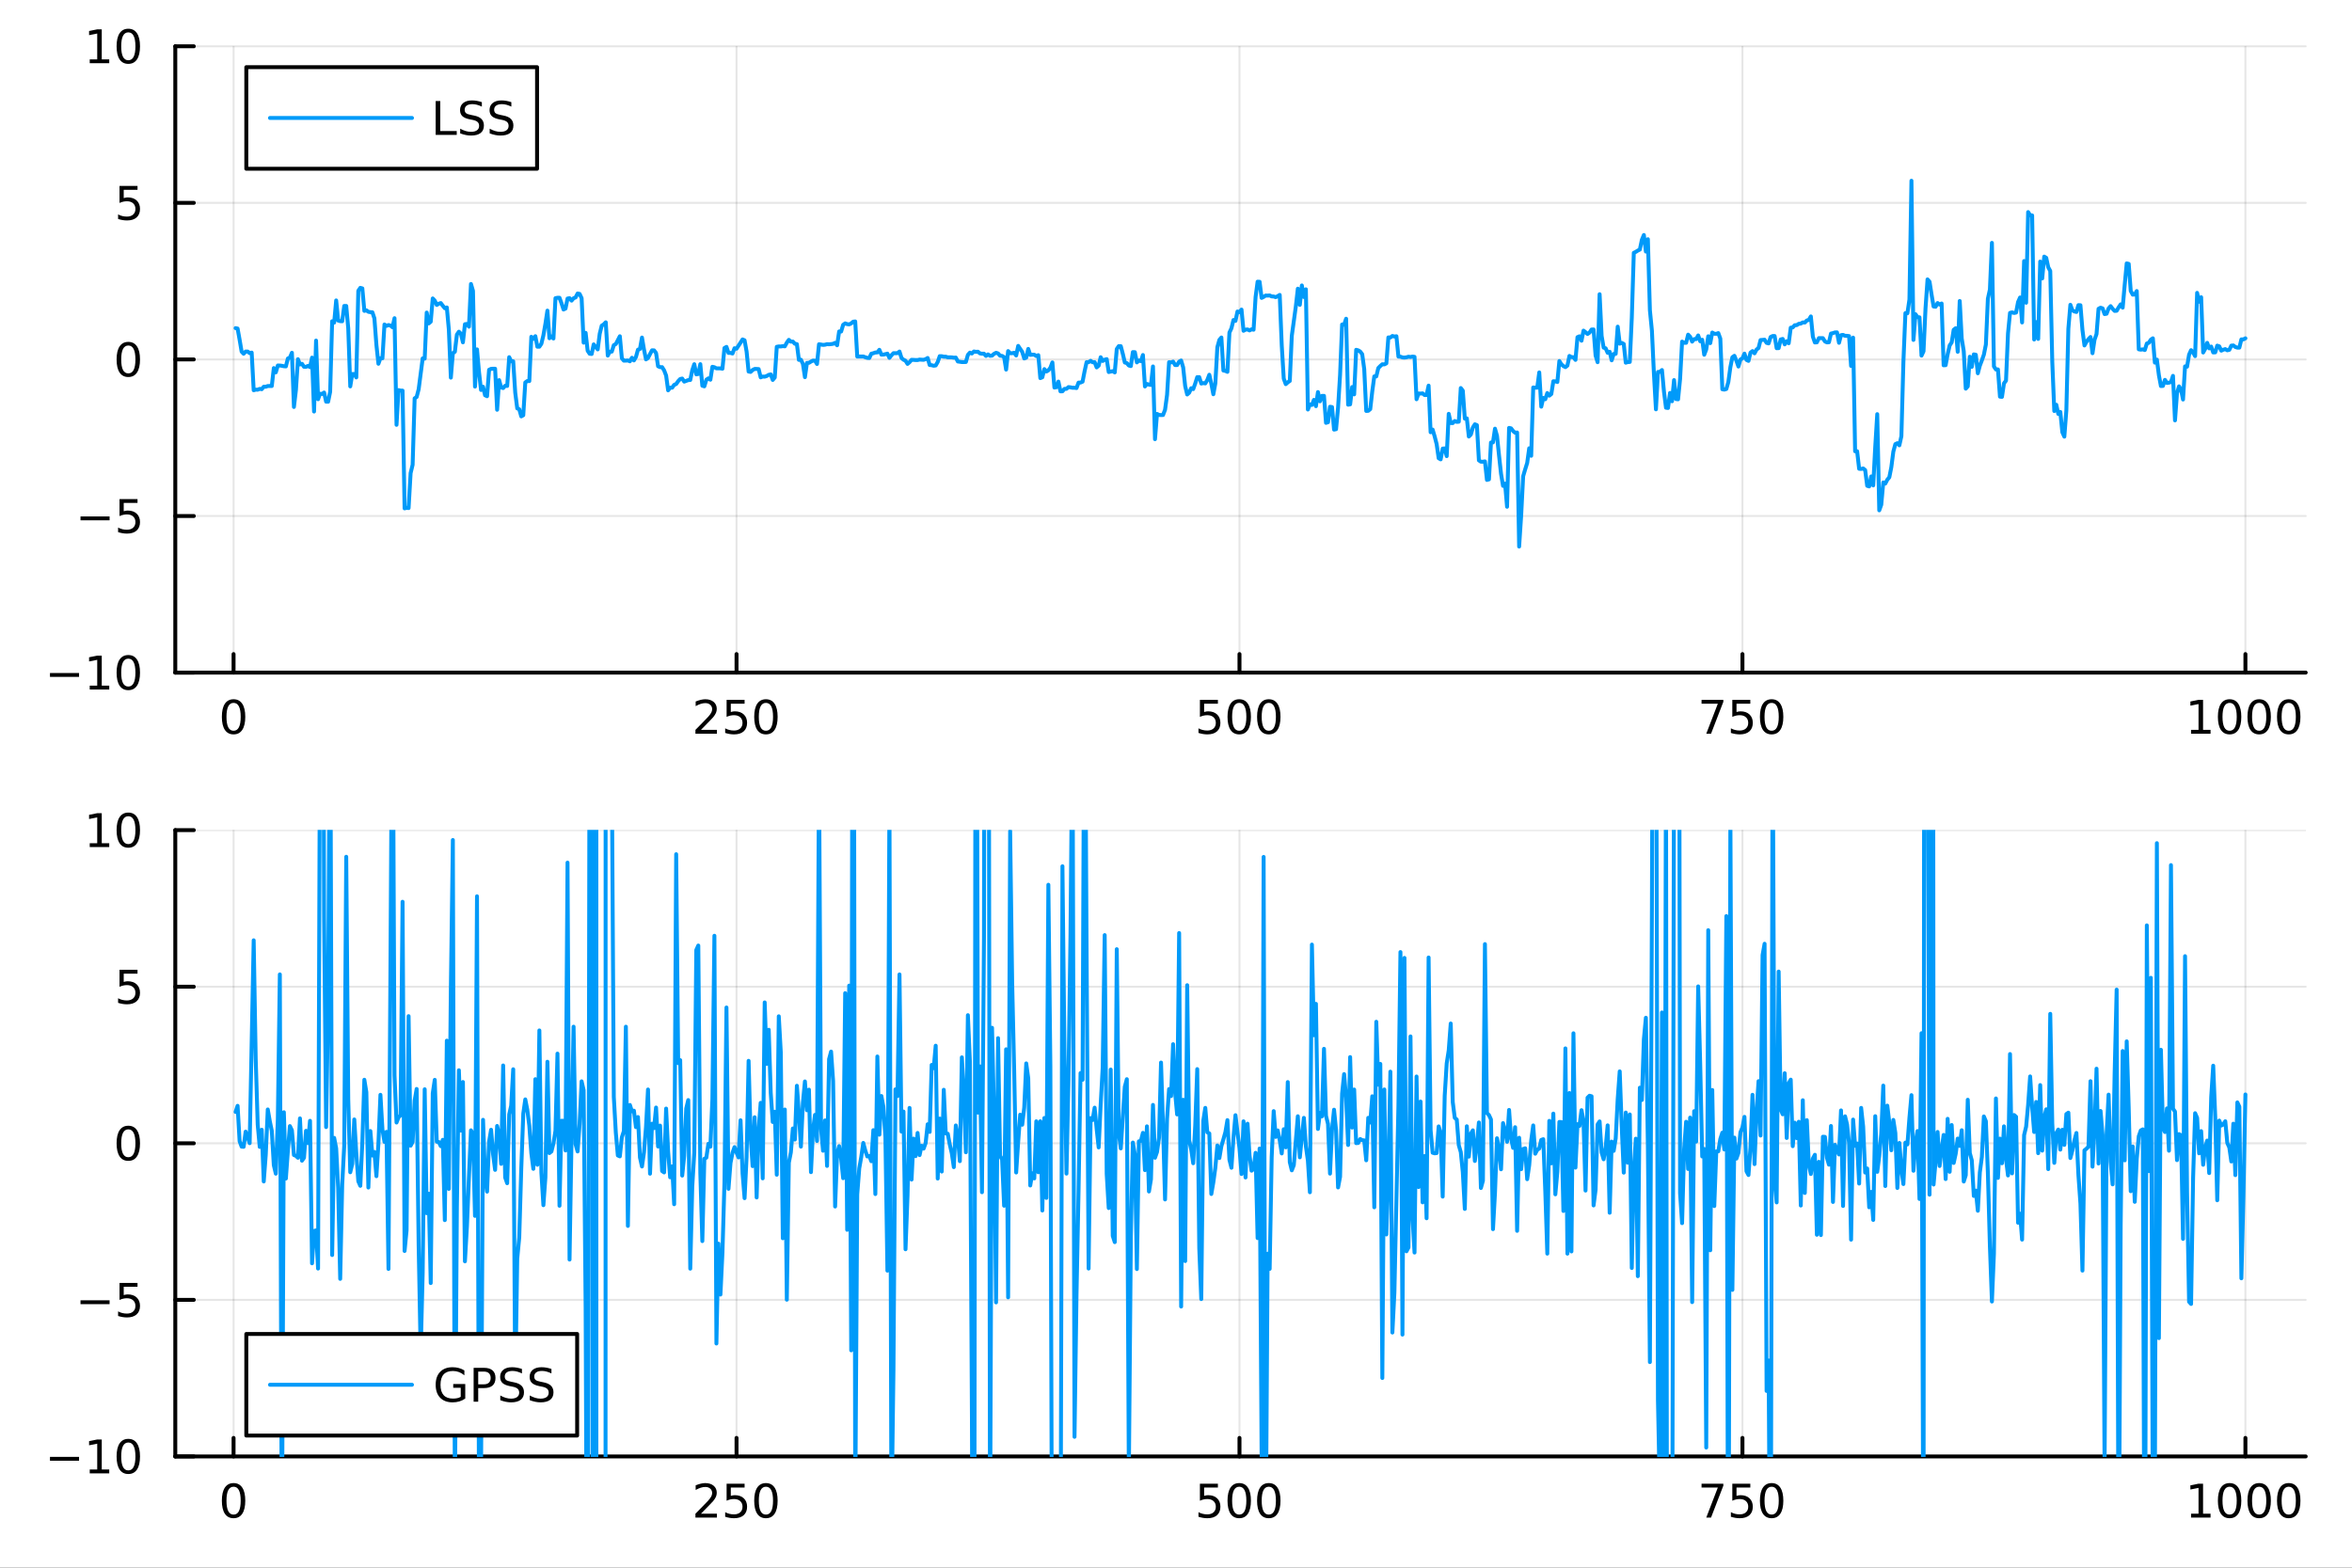 <?xml version="1.0" encoding="utf-8"?>
<svg xmlns="http://www.w3.org/2000/svg" xmlns:xlink="http://www.w3.org/1999/xlink" width="600" height="400" viewBox="0 0 2400 1600">
<rect x="0" y="0" width="2400" height="1600" fill="#333333" stroke="none"/>
<defs>
  <clipPath id="clip950">
    <rect x="0" y="0" width="2400" height="1600"/>
  </clipPath>
</defs>
<path clip-path="url(#clip950)" d="M0 1600 L2400 1600 L2400 0 L0 0  Z" fill="#ffffff" fill-rule="evenodd" fill-opacity="1"/>
<defs>
  <clipPath id="clip951">
    <rect x="480" y="0" width="1681" height="1600"/>
  </clipPath>
</defs>
<path clip-path="url(#clip950)" d="M178.867 686.448 L2352.76 686.448 L2352.76 47.244 L178.867 47.244  Z" fill="#ffffff" fill-rule="evenodd" fill-opacity="1"/>
<defs>
  <clipPath id="clip952">
    <rect x="178" y="47" width="2175" height="640"/>
  </clipPath>
</defs>
<polyline clip-path="url(#clip952)" style="stroke:#000000; stroke-linecap:round; stroke-linejoin:round; stroke-width:2; stroke-opacity:0.1; fill:none" points="238.339,686.448 238.339,47.244 "/>
<polyline clip-path="url(#clip952)" style="stroke:#000000; stroke-linecap:round; stroke-linejoin:round; stroke-width:2; stroke-opacity:0.1; fill:none" points="751.562,686.448 751.562,47.244 "/>
<polyline clip-path="url(#clip952)" style="stroke:#000000; stroke-linecap:round; stroke-linejoin:round; stroke-width:2; stroke-opacity:0.1; fill:none" points="1264.78,686.448 1264.78,47.244 "/>
<polyline clip-path="url(#clip952)" style="stroke:#000000; stroke-linecap:round; stroke-linejoin:round; stroke-width:2; stroke-opacity:0.1; fill:none" points="1778.01,686.448 1778.01,47.244 "/>
<polyline clip-path="url(#clip952)" style="stroke:#000000; stroke-linecap:round; stroke-linejoin:round; stroke-width:2; stroke-opacity:0.1; fill:none" points="2291.23,686.448 2291.23,47.244 "/>
<polyline clip-path="url(#clip952)" style="stroke:#000000; stroke-linecap:round; stroke-linejoin:round; stroke-width:2; stroke-opacity:0.1; fill:none" points="178.867,686.448 2352.76,686.448 "/>
<polyline clip-path="url(#clip952)" style="stroke:#000000; stroke-linecap:round; stroke-linejoin:round; stroke-width:2; stroke-opacity:0.1; fill:none" points="178.867,526.647 2352.76,526.647 "/>
<polyline clip-path="url(#clip952)" style="stroke:#000000; stroke-linecap:round; stroke-linejoin:round; stroke-width:2; stroke-opacity:0.1; fill:none" points="178.867,366.846 2352.76,366.846 "/>
<polyline clip-path="url(#clip952)" style="stroke:#000000; stroke-linecap:round; stroke-linejoin:round; stroke-width:2; stroke-opacity:0.1; fill:none" points="178.867,207.045 2352.76,207.045 "/>
<polyline clip-path="url(#clip952)" style="stroke:#000000; stroke-linecap:round; stroke-linejoin:round; stroke-width:2; stroke-opacity:0.1; fill:none" points="178.867,47.244 2352.76,47.244 "/>
<polyline clip-path="url(#clip950)" style="stroke:#000000; stroke-linecap:round; stroke-linejoin:round; stroke-width:4; stroke-opacity:1; fill:none" points="178.867,686.448 2352.76,686.448 "/>
<polyline clip-path="url(#clip950)" style="stroke:#000000; stroke-linecap:round; stroke-linejoin:round; stroke-width:4; stroke-opacity:1; fill:none" points="238.339,686.448 238.339,667.55 "/>
<polyline clip-path="url(#clip950)" style="stroke:#000000; stroke-linecap:round; stroke-linejoin:round; stroke-width:4; stroke-opacity:1; fill:none" points="751.562,686.448 751.562,667.55 "/>
<polyline clip-path="url(#clip950)" style="stroke:#000000; stroke-linecap:round; stroke-linejoin:round; stroke-width:4; stroke-opacity:1; fill:none" points="1264.78,686.448 1264.78,667.55 "/>
<polyline clip-path="url(#clip950)" style="stroke:#000000; stroke-linecap:round; stroke-linejoin:round; stroke-width:4; stroke-opacity:1; fill:none" points="1778.01,686.448 1778.01,667.55 "/>
<polyline clip-path="url(#clip950)" style="stroke:#000000; stroke-linecap:round; stroke-linejoin:round; stroke-width:4; stroke-opacity:1; fill:none" points="2291.23,686.448 2291.23,667.55 "/>
<path clip-path="url(#clip950)" d="M238.339 717.367 Q234.728 717.367 232.899 720.931 Q231.094 724.473 231.094 731.603 Q231.094 738.709 232.899 742.274 Q234.728 745.815 238.339 745.815 Q241.973 745.815 243.779 742.274 Q245.607 738.709 245.607 731.603 Q245.607 724.473 243.779 720.931 Q241.973 717.367 238.339 717.367 M238.339 713.663 Q244.149 713.663 247.205 718.269 Q250.283 722.853 250.283 731.603 Q250.283 740.329 247.205 744.936 Q244.149 749.519 238.339 749.519 Q232.529 749.519 229.45 744.936 Q226.395 740.329 226.395 731.603 Q226.395 722.853 229.45 718.269 Q232.529 713.663 238.339 713.663 Z" fill="#000000" fill-rule="nonzero" fill-opacity="1" /><path clip-path="url(#clip950)" d="M715.254 744.913 L731.574 744.913 L731.574 748.848 L709.629 748.848 L709.629 744.913 Q712.291 742.158 716.875 737.528 Q721.481 732.876 722.662 731.533 Q724.907 729.01 725.787 727.274 Q726.689 725.515 726.689 723.825 Q726.689 721.07 724.745 719.334 Q722.824 717.598 719.722 717.598 Q717.523 717.598 715.069 718.362 Q712.638 719.126 709.861 720.677 L709.861 715.955 Q712.685 714.82 715.138 714.242 Q717.592 713.663 719.629 713.663 Q725 713.663 728.194 716.348 Q731.388 719.033 731.388 723.524 Q731.388 725.654 730.578 727.575 Q729.791 729.473 727.685 732.066 Q727.106 732.737 724.004 735.954 Q720.902 739.149 715.254 744.913 Z" fill="#000000" fill-rule="nonzero" fill-opacity="1" /><path clip-path="url(#clip950)" d="M741.435 714.288 L759.791 714.288 L759.791 718.223 L745.717 718.223 L745.717 726.695 Q746.736 726.348 747.754 726.186 Q748.773 726.001 749.791 726.001 Q755.578 726.001 758.958 729.172 Q762.337 732.343 762.337 737.76 Q762.337 743.339 758.865 746.44 Q755.393 749.519 749.073 749.519 Q746.898 749.519 744.629 749.149 Q742.384 748.778 739.976 748.038 L739.976 743.339 Q742.06 744.473 744.282 745.028 Q746.504 745.584 748.981 745.584 Q752.985 745.584 755.323 743.478 Q757.661 741.371 757.661 737.76 Q757.661 734.149 755.323 732.042 Q752.985 729.936 748.981 729.936 Q747.106 729.936 745.231 730.353 Q743.379 730.769 741.435 731.649 L741.435 714.288 Z" fill="#000000" fill-rule="nonzero" fill-opacity="1" /><path clip-path="url(#clip950)" d="M781.55 717.367 Q777.939 717.367 776.11 720.931 Q774.305 724.473 774.305 731.603 Q774.305 738.709 776.11 742.274 Q777.939 745.815 781.55 745.815 Q785.184 745.815 786.99 742.274 Q788.819 738.709 788.819 731.603 Q788.819 724.473 786.99 720.931 Q785.184 717.367 781.55 717.367 M781.55 713.663 Q787.36 713.663 790.416 718.269 Q793.495 722.853 793.495 731.603 Q793.495 740.329 790.416 744.936 Q787.36 749.519 781.55 749.519 Q775.74 749.519 772.661 744.936 Q769.606 740.329 769.606 731.603 Q769.606 722.853 772.661 718.269 Q775.74 713.663 781.55 713.663 Z" fill="#000000" fill-rule="nonzero" fill-opacity="1" /><path clip-path="url(#clip950)" d="M1224.4 714.288 L1242.76 714.288 L1242.76 718.223 L1228.69 718.223 L1228.69 726.695 Q1229.7 726.348 1230.72 726.186 Q1231.74 726.001 1232.76 726.001 Q1238.55 726.001 1241.93 729.172 Q1245.31 732.343 1245.31 737.76 Q1245.31 743.339 1241.83 746.44 Q1238.36 749.519 1232.04 749.519 Q1229.87 749.519 1227.6 749.149 Q1225.35 748.778 1222.94 748.038 L1222.94 743.339 Q1225.03 744.473 1227.25 745.028 Q1229.47 745.584 1231.95 745.584 Q1235.95 745.584 1238.29 743.478 Q1240.63 741.371 1240.63 737.76 Q1240.63 734.149 1238.29 732.042 Q1235.95 729.936 1231.95 729.936 Q1230.07 729.936 1228.2 730.353 Q1226.35 730.769 1224.4 731.649 L1224.4 714.288 Z" fill="#000000" fill-rule="nonzero" fill-opacity="1" /><path clip-path="url(#clip950)" d="M1264.52 717.367 Q1260.91 717.367 1259.08 720.931 Q1257.27 724.473 1257.27 731.603 Q1257.27 738.709 1259.08 742.274 Q1260.91 745.815 1264.52 745.815 Q1268.15 745.815 1269.96 742.274 Q1271.79 738.709 1271.79 731.603 Q1271.79 724.473 1269.96 720.931 Q1268.15 717.367 1264.52 717.367 M1264.52 713.663 Q1270.33 713.663 1273.38 718.269 Q1276.46 722.853 1276.46 731.603 Q1276.46 740.329 1273.38 744.936 Q1270.33 749.519 1264.52 749.519 Q1258.71 749.519 1255.63 744.936 Q1252.57 740.329 1252.57 731.603 Q1252.57 722.853 1255.63 718.269 Q1258.71 713.663 1264.52 713.663 Z" fill="#000000" fill-rule="nonzero" fill-opacity="1" /><path clip-path="url(#clip950)" d="M1294.68 717.367 Q1291.07 717.367 1289.24 720.931 Q1287.44 724.473 1287.44 731.603 Q1287.44 738.709 1289.24 742.274 Q1291.07 745.815 1294.68 745.815 Q1298.31 745.815 1300.12 742.274 Q1301.95 738.709 1301.95 731.603 Q1301.95 724.473 1300.12 720.931 Q1298.31 717.367 1294.68 717.367 M1294.68 713.663 Q1300.49 713.663 1303.55 718.269 Q1306.62 722.853 1306.62 731.603 Q1306.62 740.329 1303.55 744.936 Q1300.49 749.519 1294.68 749.519 Q1288.87 749.519 1285.79 744.936 Q1282.74 740.329 1282.74 731.603 Q1282.74 722.853 1285.79 718.269 Q1288.87 713.663 1294.68 713.663 Z" fill="#000000" fill-rule="nonzero" fill-opacity="1" /><path clip-path="url(#clip950)" d="M1736.28 714.288 L1758.51 714.288 L1758.51 716.279 L1745.96 748.848 L1741.08 748.848 L1752.88 718.223 L1736.28 718.223 L1736.28 714.288 Z" fill="#000000" fill-rule="nonzero" fill-opacity="1" /><path clip-path="url(#clip950)" d="M1767.67 714.288 L1786.03 714.288 L1786.03 718.223 L1771.95 718.223 L1771.95 726.695 Q1772.97 726.348 1773.99 726.186 Q1775.01 726.001 1776.03 726.001 Q1781.82 726.001 1785.2 729.172 Q1788.57 732.343 1788.57 737.76 Q1788.57 743.339 1785.1 746.44 Q1781.63 749.519 1775.31 749.519 Q1773.14 749.519 1770.87 749.149 Q1768.62 748.778 1766.21 748.038 L1766.21 743.339 Q1768.3 744.473 1770.52 745.028 Q1772.74 745.584 1775.22 745.584 Q1779.22 745.584 1781.56 743.478 Q1783.9 741.371 1783.9 737.76 Q1783.9 734.149 1781.56 732.042 Q1779.22 729.936 1775.22 729.936 Q1773.34 729.936 1771.47 730.353 Q1769.62 730.769 1767.67 731.649 L1767.67 714.288 Z" fill="#000000" fill-rule="nonzero" fill-opacity="1" /><path clip-path="url(#clip950)" d="M1807.79 717.367 Q1804.18 717.367 1802.35 720.931 Q1800.54 724.473 1800.54 731.603 Q1800.54 738.709 1802.35 742.274 Q1804.18 745.815 1807.79 745.815 Q1811.42 745.815 1813.23 742.274 Q1815.06 738.709 1815.06 731.603 Q1815.06 724.473 1813.23 720.931 Q1811.42 717.367 1807.79 717.367 M1807.79 713.663 Q1813.6 713.663 1816.65 718.269 Q1819.73 722.853 1819.73 731.603 Q1819.73 740.329 1816.65 744.936 Q1813.6 749.519 1807.79 749.519 Q1801.98 749.519 1798.9 744.936 Q1795.84 740.329 1795.84 731.603 Q1795.84 722.853 1798.9 718.269 Q1801.98 713.663 1807.79 713.663 Z" fill="#000000" fill-rule="nonzero" fill-opacity="1" /><path clip-path="url(#clip950)" d="M2235.76 744.913 L2243.4 744.913 L2243.4 718.547 L2235.09 720.214 L2235.09 715.955 L2243.35 714.288 L2248.02 714.288 L2248.02 744.913 L2255.66 744.913 L2255.66 748.848 L2235.76 748.848 L2235.76 744.913 Z" fill="#000000" fill-rule="nonzero" fill-opacity="1" /><path clip-path="url(#clip950)" d="M2275.11 717.367 Q2271.5 717.367 2269.67 720.931 Q2267.86 724.473 2267.86 731.603 Q2267.86 738.709 2269.67 742.274 Q2271.5 745.815 2275.11 745.815 Q2278.74 745.815 2280.55 742.274 Q2282.38 738.709 2282.38 731.603 Q2282.38 724.473 2280.55 720.931 Q2278.74 717.367 2275.11 717.367 M2275.11 713.663 Q2280.92 713.663 2283.97 718.269 Q2287.05 722.853 2287.05 731.603 Q2287.05 740.329 2283.97 744.936 Q2280.92 749.519 2275.11 749.519 Q2269.3 749.519 2266.22 744.936 Q2263.16 740.329 2263.16 731.603 Q2263.16 722.853 2266.22 718.269 Q2269.3 713.663 2275.11 713.663 Z" fill="#000000" fill-rule="nonzero" fill-opacity="1" /><path clip-path="url(#clip950)" d="M2305.27 717.367 Q2301.66 717.367 2299.83 720.931 Q2298.02 724.473 2298.02 731.603 Q2298.02 738.709 2299.83 742.274 Q2301.66 745.815 2305.27 745.815 Q2308.9 745.815 2310.71 742.274 Q2312.54 738.709 2312.54 731.603 Q2312.54 724.473 2310.71 720.931 Q2308.9 717.367 2305.27 717.367 M2305.27 713.663 Q2311.08 713.663 2314.14 718.269 Q2317.21 722.853 2317.21 731.603 Q2317.21 740.329 2314.14 744.936 Q2311.08 749.519 2305.27 749.519 Q2299.46 749.519 2296.38 744.936 Q2293.33 740.329 2293.33 731.603 Q2293.33 722.853 2296.38 718.269 Q2299.46 713.663 2305.27 713.663 Z" fill="#000000" fill-rule="nonzero" fill-opacity="1" /><path clip-path="url(#clip950)" d="M2335.43 717.367 Q2331.82 717.367 2329.99 720.931 Q2328.19 724.473 2328.19 731.603 Q2328.19 738.709 2329.99 742.274 Q2331.82 745.815 2335.43 745.815 Q2339.07 745.815 2340.87 742.274 Q2342.7 738.709 2342.7 731.603 Q2342.7 724.473 2340.87 720.931 Q2339.07 717.367 2335.43 717.367 M2335.43 713.663 Q2341.24 713.663 2344.3 718.269 Q2347.38 722.853 2347.38 731.603 Q2347.38 740.329 2344.3 744.936 Q2341.24 749.519 2335.43 749.519 Q2329.62 749.519 2326.54 744.936 Q2323.49 740.329 2323.49 731.603 Q2323.49 722.853 2326.54 718.269 Q2329.62 713.663 2335.43 713.663 Z" fill="#000000" fill-rule="nonzero" fill-opacity="1" /><polyline clip-path="url(#clip950)" style="stroke:#000000; stroke-linecap:round; stroke-linejoin:round; stroke-width:4; stroke-opacity:1; fill:none" points="178.867,686.448 178.867,47.244 "/>
<polyline clip-path="url(#clip950)" style="stroke:#000000; stroke-linecap:round; stroke-linejoin:round; stroke-width:4; stroke-opacity:1; fill:none" points="178.867,686.448 197.764,686.448 "/>
<polyline clip-path="url(#clip950)" style="stroke:#000000; stroke-linecap:round; stroke-linejoin:round; stroke-width:4; stroke-opacity:1; fill:none" points="178.867,526.647 197.764,526.647 "/>
<polyline clip-path="url(#clip950)" style="stroke:#000000; stroke-linecap:round; stroke-linejoin:round; stroke-width:4; stroke-opacity:1; fill:none" points="178.867,366.846 197.764,366.846 "/>
<polyline clip-path="url(#clip950)" style="stroke:#000000; stroke-linecap:round; stroke-linejoin:round; stroke-width:4; stroke-opacity:1; fill:none" points="178.867,207.045 197.764,207.045 "/>
<polyline clip-path="url(#clip950)" style="stroke:#000000; stroke-linecap:round; stroke-linejoin:round; stroke-width:4; stroke-opacity:1; fill:none" points="178.867,47.244 197.764,47.244 "/>
<path clip-path="url(#clip950)" d="M50.992 686.899 L80.668 686.899 L80.668 690.834 L50.992 690.834 L50.992 686.899 Z" fill="#000000" fill-rule="nonzero" fill-opacity="1" /><path clip-path="url(#clip950)" d="M91.571 699.793 L99.21 699.793 L99.21 673.427 L90.899 675.094 L90.899 670.835 L99.163 669.168 L103.839 669.168 L103.839 699.793 L111.478 699.793 L111.478 703.728 L91.571 703.728 L91.571 699.793 Z" fill="#000000" fill-rule="nonzero" fill-opacity="1" /><path clip-path="url(#clip950)" d="M130.922 672.247 Q127.311 672.247 125.482 675.811 Q123.677 679.353 123.677 686.483 Q123.677 693.589 125.482 697.154 Q127.311 700.695 130.922 700.695 Q134.556 700.695 136.362 697.154 Q138.191 693.589 138.191 686.483 Q138.191 679.353 136.362 675.811 Q134.556 672.247 130.922 672.247 M130.922 668.543 Q136.732 668.543 139.788 673.149 Q142.867 677.733 142.867 686.483 Q142.867 695.209 139.788 699.816 Q136.732 704.399 130.922 704.399 Q125.112 704.399 122.033 699.816 Q118.978 695.209 118.978 686.483 Q118.978 677.733 122.033 673.149 Q125.112 668.543 130.922 668.543 Z" fill="#000000" fill-rule="nonzero" fill-opacity="1" /><path clip-path="url(#clip950)" d="M82.149 527.098 L111.825 527.098 L111.825 531.033 L82.149 531.033 L82.149 527.098 Z" fill="#000000" fill-rule="nonzero" fill-opacity="1" /><path clip-path="url(#clip950)" d="M121.964 509.367 L140.32 509.367 L140.32 513.302 L126.246 513.302 L126.246 521.774 Q127.265 521.427 128.283 521.265 Q129.302 521.08 130.32 521.08 Q136.107 521.08 139.487 524.251 Q142.867 527.422 142.867 532.839 Q142.867 538.418 139.394 541.52 Q135.922 544.598 129.603 544.598 Q127.427 544.598 125.158 544.228 Q122.913 543.857 120.506 543.117 L120.506 538.418 Q122.589 539.552 124.811 540.108 Q127.033 540.663 129.51 540.663 Q133.515 540.663 135.853 538.557 Q138.191 536.45 138.191 532.839 Q138.191 529.228 135.853 527.121 Q133.515 525.015 129.51 525.015 Q127.635 525.015 125.76 525.432 Q123.908 525.848 121.964 526.728 L121.964 509.367 Z" fill="#000000" fill-rule="nonzero" fill-opacity="1" /><path clip-path="url(#clip950)" d="M130.922 352.645 Q127.311 352.645 125.482 356.209 Q123.677 359.751 123.677 366.881 Q123.677 373.987 125.482 377.552 Q127.311 381.094 130.922 381.094 Q134.556 381.094 136.362 377.552 Q138.191 373.987 138.191 366.881 Q138.191 359.751 136.362 356.209 Q134.556 352.645 130.922 352.645 M130.922 348.941 Q136.732 348.941 139.788 353.547 Q142.867 358.131 142.867 366.881 Q142.867 375.608 139.788 380.214 Q136.732 384.797 130.922 384.797 Q125.112 384.797 122.033 380.214 Q118.978 375.608 118.978 366.881 Q118.978 358.131 122.033 353.547 Q125.112 348.941 130.922 348.941 Z" fill="#000000" fill-rule="nonzero" fill-opacity="1" /><path clip-path="url(#clip950)" d="M121.964 189.765 L140.32 189.765 L140.32 193.7 L126.246 193.7 L126.246 202.172 Q127.265 201.825 128.283 201.663 Q129.302 201.478 130.32 201.478 Q136.107 201.478 139.487 204.649 Q142.867 207.82 142.867 213.237 Q142.867 218.816 139.394 221.918 Q135.922 224.996 129.603 224.996 Q127.427 224.996 125.158 224.626 Q122.913 224.256 120.506 223.515 L120.506 218.816 Q122.589 219.95 124.811 220.506 Q127.033 221.061 129.51 221.061 Q133.515 221.061 135.853 218.955 Q138.191 216.848 138.191 213.237 Q138.191 209.626 135.853 207.52 Q133.515 205.413 129.51 205.413 Q127.635 205.413 125.76 205.83 Q123.908 206.246 121.964 207.126 L121.964 189.765 Z" fill="#000000" fill-rule="nonzero" fill-opacity="1" /><path clip-path="url(#clip950)" d="M91.571 60.589 L99.21 60.589 L99.21 34.223 L90.899 35.89 L90.899 31.631 L99.163 29.964 L103.839 29.964 L103.839 60.589 L111.478 60.589 L111.478 64.524 L91.571 64.524 L91.571 60.589 Z" fill="#000000" fill-rule="nonzero" fill-opacity="1" /><path clip-path="url(#clip950)" d="M130.922 33.043 Q127.311 33.043 125.482 36.608 Q123.677 40.149 123.677 47.279 Q123.677 54.385 125.482 57.95 Q127.311 61.492 130.922 61.492 Q134.556 61.492 136.362 57.95 Q138.191 54.385 138.191 47.279 Q138.191 40.149 136.362 36.608 Q134.556 33.043 130.922 33.043 M130.922 29.339 Q136.732 29.339 139.788 33.946 Q142.867 38.529 142.867 47.279 Q142.867 56.006 139.788 60.612 Q136.732 65.195 130.922 65.195 Q125.112 65.195 122.033 60.612 Q118.978 56.006 118.978 47.279 Q118.978 38.529 122.033 33.946 Q125.112 29.339 130.922 29.339 Z" fill="#000000" fill-rule="nonzero" fill-opacity="1" /><polyline clip-path="url(#clip952)" style="stroke:#009af9; stroke-linecap:round; stroke-linejoin:round; stroke-width:4; stroke-opacity:1; fill:none" points="240.392,334.886 242.445,335.331 244.498,346.691 246.55,358.878 248.603,361.035 250.656,358.79 252.709,358.796 254.762,360.377 256.815,359.874 258.868,398.293 260.921,397.691 262.974,397.727 265.027,396.854 267.079,397.236 269.132,394.714 271.185,394.746 273.238,393.973 275.291,393.965 277.344,393.964 279.397,375.672 281.45,380.011 283.503,373.023 285.555,373.067 287.608,373.322 289.661,373.782 291.714,373.928 293.767,365.876 295.82,364.956 297.873,360.035 299.926,415.358 301.979,397.954 304.031,366.609 306.084,371.945 308.137,371.299 310.19,374.333 312.243,374.396 314.296,373.45 316.349,374.72 318.402,364.997 320.455,420.015 322.507,347.601 324.56,407.434 326.613,401.822 328.666,402.093 330.719,400.607 332.772,409.937 334.825,410.008 336.878,399.943 338.931,327.864 340.984,329.271 343.036,306.63 345.089,327.164 347.142,327.774 349.195,327.871 351.248,312.256 353.301,312.256 355.354,335.094 357.407,394.353 359.46,381.688 361.512,381.695 363.565,385.204 365.618,296.794 367.671,293.765 369.724,294.348 371.777,317.289 373.83,316.712 375.883,318.204 377.936,318.578 379.988,318.731 382.041,324.901 384.094,352.021 386.147,371.269 388.2,365.547 390.253,365.681 392.306,331.2 394.359,332.611 396.412,331.743 398.464,332.26 400.517,334.015 402.57,324.752 404.623,433.577 406.676,398.141 408.729,398.635 410.782,398.695 412.835,518.834 414.888,518.324 416.94,518.523 418.993,482.895 421.046,474.347 423.099,406.553 425.152,405.161 427.205,397.284 429.258,381.473 431.311,365.755 433.364,366.044 435.417,319.005 437.469,330.11 439.522,328.348 441.575,304.602 443.628,306.828 445.681,311.236 447.734,309.944 449.787,309.319 451.84,312.047 453.893,314.593 455.945,313.792 457.998,336.292 460.051,385.408 462.104,360.474 464.157,358.989 466.21,341.531 468.263,338.543 470.316,340.583 472.369,349.411 474.421,330.913 476.474,330.62 478.527,333.412 480.58,289.83 482.633,296.873 484.686,394.594 486.739,356.584 488.792,379.757 490.845,397.996 492.897,394.682 494.95,403.411 497.003,404.388 499.056,377.42 501.109,376.451 503.162,376.317 505.215,376.335 507.268,418.214 509.321,387.947 511.374,395.501 513.426,396.057 515.479,393.71 517.532,393.906 519.585,364.535 521.638,368.747 523.691,368.744 525.744,400.729 527.797,416.785 529.85,417.668 531.902,424.958 533.955,423.784 536.008,390.334 538.061,388.906 540.114,388.951 542.167,343.705 544.22,345.859 546.273,343.129 548.326,353.85 550.378,353.846 552.431,350.831 554.484,342.259 556.537,330.466 558.59,317.026 560.643,345.21 562.696,343.271 564.749,345.489 566.802,304.33 568.854,303.898 570.907,303.899 572.96,309.501 575.013,315.9 577.066,314.925 579.119,304.712 581.172,304.307 583.225,306.839 585.278,304.386 587.331,303.579 589.383,299.548 591.436,299.982 593.489,304.34 595.542,349.709 597.595,339.719 599.648,357.974 601.701,361.047 603.754,361.279 605.807,351.481 607.859,354.152 609.912,356.598 611.965,340.596 614.018,332.355 616.071,331.071 618.124,328.951 620.177,362.941 622.23,358.936 624.283,358.85 626.335,352.295 628.388,351.14 630.441,347.193 632.494,343.172 634.547,365.693 636.6,368.096 638.653,368.058 640.706,367.899 642.759,368.756 644.811,365.14 646.864,367.851 648.917,364.315 650.97,356.915 653.023,356.128 655.076,344.509 657.129,356.649 659.182,366.785 661.235,365.369 663.288,361.379 665.34,357.538 667.393,357.581 669.446,360.273 671.499,373.794 673.552,374.737 675.605,374.697 677.658,377.949 679.711,383.29 681.764,398.389 683.816,395.683 685.869,395.683 687.922,392.765 689.975,391.957 692.028,388.997 694.081,386.806 696.134,386.372 698.187,389.478 700.24,388.718 702.292,387.928 704.345,387.813 706.398,377.788 708.451,371.691 710.504,382.068 712.557,381.692 714.61,371.664 716.663,393.671 718.716,394.301 720.768,387.578 722.821,386.173 724.874,387.548 726.927,374.347 728.98,374.825 731.033,375.952 733.086,375.942 735.139,375.954 737.192,376.301 739.245,355.191 741.297,354.021 743.35,360.2 745.403,360.192 747.456,360.804 749.509,355.386 751.562,355.913 753.615,352.799 755.668,349.641 757.721,346.427 759.773,347.32 761.826,358.737 763.879,379.195 765.932,379.577 767.985,377.645 770.038,376.556 772.091,376.558 774.144,376.691 776.197,385.127 778.249,384.3 780.302,384.435 782.355,383.76 784.408,382.576 786.461,382.103 788.514,387.766 790.567,385.299 792.62,353.961 794.673,353.568 796.725,353.614 798.778,353.254 800.831,353.467 802.884,349.705 804.937,346.844 806.99,348.686 809.043,348.634 811.096,350.825 813.149,351.23 815.202,367.312 817.254,367.1 819.307,371.453 821.36,384.938 823.413,370.387 825.466,370.298 827.519,369.032 829.572,368.018 831.625,368.117 833.678,371.48 835.73,351.337 837.783,351.63 839.836,352.015 841.889,351.821 843.942,351.26 845.995,351.382 848.048,351.183 850.101,350.899 852.154,349.909 854.206,352.394 856.259,338.293 858.312,338.36 860.365,331.501 862.418,330.061 864.471,330.805 866.524,331.081 868.577,330.082 870.63,328.301 872.682,328.082 874.735,363.921 876.788,363.853 878.841,363.886 880.894,363.821 882.947,364.62 885,365.247 887.053,365.393 889.106,361.004 891.159,360.507 893.211,359.736 895.264,359.672 897.317,357.015 899.37,361.941 901.423,361.889 903.476,361.458 905.529,360.909 907.582,365.241 909.635,362.583 911.687,360.447 913.74,360.474 915.793,360.458 917.846,358.796 919.899,365.353 921.952,367.14 924.005,368.139 926.058,371.407 928.111,369.619 930.163,367.228 932.216,367.303 934.269,367.467 936.322,367.467 938.375,366.979 940.428,367.125 942.481,367.224 944.534,366.553 946.587,365.348 948.639,372.528 950.692,372.733 952.745,373.294 954.798,372.986 956.851,369.422 958.904,363.497 960.957,363.548 963.01,364.053 965.063,364.049 967.116,364.718 969.168,364.713 971.221,364.72 973.274,365.094 975.327,364.951 977.38,368.932 979.433,369.215 981.486,369.525 983.539,369.529 985.592,369.444 987.644,362.214 989.697,359.9 991.75,360.76 993.803,358.72 995.856,359.089 997.909,358.976 999.962,360.681 1002.01,361.014 1004.07,360.968 1006.12,363.25 1008.17,361.714 1010.23,363.137 1012.28,362.947 1014.33,361.139 1016.38,360.065 1018.44,360.704 1020.49,363.065 1022.54,363.245 1024.6,364.456 1026.65,377.211 1028.7,358.321 1030.76,360.522 1032.81,360.494 1034.86,360.013 1036.91,362.824 1038.97,353.028 1041.02,356.112 1043.07,359.092 1045.13,365.832 1047.18,365.044 1049.23,356.098 1051.28,362.203 1053.34,361.993 1055.39,361.995 1057.44,363.392 1059.5,362.486 1061.55,385.903 1063.6,385.062 1065.65,376.719 1067.71,379.184 1069.76,378.015 1071.81,375.328 1073.87,369.891 1075.92,395.529 1077.97,395.176 1080.02,389.462 1082.08,399.4 1084.13,399.371 1086.18,396.873 1088.24,396.835 1090.29,395.072 1092.34,395.307 1094.39,395.755 1096.45,395.732 1098.5,396.055 1100.55,390.494 1102.61,390.424 1104.66,389.524 1106.71,378.949 1108.77,369.613 1110.82,369.631 1112.87,368.269 1114.92,369.763 1116.98,369.631 1119.03,374.96 1121.08,373.194 1123.14,364.584 1125.19,368.411 1127.24,367.112 1129.29,366.538 1131.35,379.696 1133.4,379.23 1135.45,378.802 1137.51,380.09 1139.56,356.221 1141.61,353.27 1143.66,353.317 1145.72,361.098 1147.77,369.974 1149.82,370.565 1151.88,373.057 1153.93,373.619 1155.98,359.355 1158.03,359.424 1160.09,369.865 1162.14,367.896 1164.19,368.614 1166.25,362.329 1168.3,394.445 1170.35,391.878 1172.4,392.54 1174.46,392.922 1176.51,373.983 1178.56,448.235 1180.62,422.436 1182.67,423.493 1184.72,423.615 1186.77,423.542 1188.83,418.226 1190.88,403.01 1192.93,369.657 1194.99,369.868 1197.04,369.07 1199.09,372.581 1201.15,372.573 1203.2,369.079 1205.25,367.945 1207.3,374.884 1209.36,394 1211.41,402.606 1213.46,400.787 1215.52,396.195 1217.57,397.141 1219.62,391.418 1221.67,384.923 1223.73,384.909 1225.78,391.461 1227.83,390.958 1229.89,391.321 1231.94,387.823 1233.99,382.481 1236.04,391.648 1238.1,402.377 1240.15,391.218 1242.2,354.34 1244.26,346.881 1246.31,344.462 1248.36,378.154 1250.41,378.56 1252.47,379.515 1254.52,339.418 1256.57,335.021 1258.63,326.6 1260.68,327.488 1262.73,317.918 1264.78,318.587 1266.84,315.963 1268.89,337.592 1270.94,336.461 1273,336.206 1275.05,337.24 1277.1,336.099 1279.16,336.525 1281.21,303.096 1283.26,287.498 1285.31,287.61 1287.37,304.04 1289.42,303.019 1291.47,301.631 1293.53,301.719 1295.58,301.535 1297.63,302.525 1299.68,302.608 1301.74,303.283 1303.79,302.253 1305.84,300.992 1307.9,352.433 1309.95,386.417 1312,392.057 1314.05,390.209 1316.11,388.823 1318.16,342.705 1320.21,327.8 1322.27,312.759 1324.32,294.646 1326.37,311.144 1328.42,291.329 1330.48,303.128 1332.53,295.274 1334.58,417.964 1336.64,412.757 1338.69,413.279 1340.74,408.12 1342.79,414.564 1344.85,400.152 1346.9,409.588 1348.95,404.033 1351.01,404.026 1353.06,431.57 1355.11,430.927 1357.16,415.141 1359.22,415.457 1361.27,438.467 1363.32,438.038 1365.38,415.887 1367.43,382.531 1369.48,331.176 1371.54,331.378 1373.59,325.294 1375.64,413.033 1377.69,412.685 1379.75,395.024 1381.8,402.486 1383.85,357.009 1385.91,357.586 1387.96,358.802 1390.01,361.516 1392.06,376.634 1394.12,419.413 1396.17,419.254 1398.22,417.522 1400.28,399.282 1402.33,384.153 1404.38,384.164 1406.43,375.622 1408.49,373.541 1410.54,371.753 1412.59,371.93 1414.65,370.84 1416.7,344.394 1418.75,344.422 1420.8,342.896 1422.86,343.453 1424.91,343.178 1426.96,363.952 1429.02,364.037 1431.07,364.786 1433.12,364.95 1435.17,364.691 1437.23,364.075 1439.28,364.376 1441.33,363.935 1443.39,364.204 1445.44,407.473 1447.49,401.614 1449.55,401.694 1451.6,401.474 1453.65,403.16 1455.7,403.22 1457.76,393.567 1459.81,441.153 1461.86,438.424 1463.92,445.361 1465.97,453.311 1468.02,467.672 1470.07,468.823 1472.13,457.841 1474.18,457.668 1476.23,465.539 1478.29,422.363 1480.34,431.767 1482.39,431.837 1484.44,429.686 1486.5,430.575 1488.55,430.406 1490.6,396.036 1492.66,398.677 1494.71,427.263 1496.76,426.984 1498.81,445.531 1500.87,443.468 1502.92,436.368 1504.97,433.045 1507.03,433.893 1509.08,469.828 1511.13,471.234 1513.18,471.236 1515.24,470.886 1517.29,489.8 1519.34,489.247 1521.4,451.639 1523.45,451.496 1525.5,437.524 1527.55,444.796 1529.61,464.716 1531.66,483.507 1533.71,495.877 1535.77,493.567 1537.82,517.196 1539.87,436.714 1541.93,437.191 1543.98,439.936 1546.03,441.632 1548.08,441.424 1550.14,557.833 1552.19,526.434 1554.24,485.99 1556.3,479.059 1558.35,472.49 1560.4,457.514 1562.45,465.181 1564.51,395.466 1566.56,395.657 1568.61,395.681 1570.67,380.086 1572.72,415.067 1574.77,406.156 1576.82,407.468 1578.88,401.128 1580.93,403.785 1582.98,402.125 1585.04,389.107 1587.09,389.219 1589.14,389.87 1591.19,368.469 1593.25,371.884 1595.3,373.608 1597.35,374.702 1599.41,373.116 1601.46,363.268 1603.51,364.476 1605.56,364.53 1607.62,367.303 1609.67,344.119 1611.72,343.226 1613.78,347.745 1615.83,337.453 1617.88,339.06 1619.94,340.868 1621.99,339.461 1624.04,336.325 1626.09,336.25 1628.15,362.869 1630.2,369.68 1632.25,300.268 1634.31,342.82 1636.36,354.796 1638.41,355.492 1640.46,360.059 1642.52,359.023 1644.57,367.742 1646.62,361.256 1648.68,361.089 1650.73,333.401 1652.78,350.772 1654.83,349.953 1656.89,351.055 1658.94,370.154 1660.99,369.53 1663.05,369.403 1665.1,324.228 1667.15,258.042 1669.2,257.037 1671.26,255.725 1673.31,254.718 1675.36,244.811 1677.42,239.848 1679.47,256.785 1681.52,244.138 1683.57,316.628 1685.63,337.607 1687.68,381.564 1689.73,417.769 1691.79,379.641 1693.84,379.465 1695.89,377.663 1697.94,399.816 1700,416.126 1702.05,416.368 1704.1,401.047 1706.16,409.52 1708.21,387.926 1710.26,407.266 1712.32,407.533 1714.37,386.816 1716.42,348.641 1718.47,349.841 1720.53,349.859 1722.58,341.542 1724.63,343.713 1726.69,348.656 1728.74,346.085 1730.79,346.118 1732.84,342.362 1734.9,348.3 1736.95,346.773 1739,362.04 1741.06,356.61 1743.11,343.195 1745.16,350.187 1747.21,339.409 1749.27,340.621 1751.32,340.703 1753.37,339.98 1755.43,345.617 1757.48,397.282 1759.53,397.656 1761.58,396.982 1763.64,389.738 1765.69,374.687 1767.74,364.603 1769.8,363.144 1771.85,368.159 1773.9,374.072 1775.95,366.959 1778.01,365.755 1780.06,360.91 1782.11,367.287 1784.17,368.325 1786.22,359.926 1788.27,358.336 1790.33,360.605 1792.38,356.781 1794.43,355.169 1796.48,347.065 1798.54,346.905 1800.59,346.701 1802.64,349.915 1804.7,350.488 1806.75,343.971 1808.8,342.955 1810.85,342.945 1812.91,355.366 1814.96,355.297 1817.01,346.479 1819.07,345.913 1821.12,351.469 1823.17,348.274 1825.22,350.319 1827.28,334.464 1829.33,334.126 1831.38,331.925 1833.44,331.824 1835.49,330.474 1837.54,330.246 1839.59,329.033 1841.65,329.185 1843.7,327.061 1845.75,326.52 1847.81,322.947 1849.86,343.6 1851.91,349.521 1853.96,349.381 1856.02,345.079 1858.07,345.104 1860.12,345.13 1862.18,348.502 1864.23,349.446 1866.28,349.286 1868.34,340.45 1870.39,339.979 1872.44,339.271 1874.49,339.231 1876.55,349.874 1878.6,342.075 1880.65,341.786 1882.71,342.72 1884.76,342.759 1886.81,343.035 1888.86,373.499 1890.92,344.596 1892.97,460.588 1895.02,460.532 1897.08,478.436 1899.13,478.611 1901.18,478.109 1903.23,479.741 1905.29,495.798 1907.34,496.45 1909.39,486.266 1911.45,495.433 1913.5,456.165 1915.55,422.684 1917.6,520.848 1919.66,515.114 1921.71,492.377 1923.76,493.57 1925.82,489.603 1927.87,487.16 1929.92,476.835 1931.97,460.956 1934.03,453.301 1936.08,452.319 1938.13,454.498 1940.19,445.175 1942.24,369.487 1944.29,319.579 1946.34,319.723 1948.4,305.635 1950.45,184.453 1952.5,346.915 1954.56,320.663 1956.61,323.677 1958.66,323.85 1960.72,362.954 1962.77,358.532 1964.82,314.478 1966.87,285.151 1968.93,287.5 1970.98,300.649 1973.03,312.797 1975.09,313.065 1977.14,309.284 1979.19,310.849 1981.24,309.756 1983.3,372.82 1985.35,372.686 1987.4,361.639 1989.46,352.53 1991.51,349.47 1993.56,336.583 1995.61,334.98 1997.67,359.048 1999.72,307.187 2001.77,345.544 2003.83,358.469 2005.88,396.658 2007.93,394.289 2009.98,364.073 2012.04,374.425 2014.09,361.691 2016.14,362.068 2018.2,380.967 2020.25,373.229 2022.3,367.818 2024.35,362.006 2026.41,351.625 2028.46,304.857 2030.51,295.506 2032.57,247.864 2034.62,374.045 2036.67,377.08 2038.73,377.017 2040.78,404.839 2042.83,405.038 2044.88,391.174 2046.94,388.511 2048.99,340.185 2051.04,319.357 2053.1,318.765 2055.15,319.429 2057.2,319.011 2059.25,308.226 2061.31,303.61 2063.36,329.095 2065.41,266.428 2067.47,309.001 2069.52,216.458 2071.57,219.744 2073.62,219.838 2075.68,346.526 2077.73,328.706 2079.78,345.892 2081.84,266.967 2083.89,284.186 2085.94,261.902 2087.99,263.141 2090.05,272.789 2092.1,276.541 2094.15,369.183 2096.21,419.501 2098.26,413.09 2100.31,422.474 2102.36,420.406 2104.42,441.102 2106.47,445.651 2108.52,418.835 2110.58,335.401 2112.63,311.065 2114.68,316.766 2116.73,317.885 2118.79,318.395 2120.84,311.434 2122.89,311.526 2124.95,336.8 2127,352.581 2129.05,348.814 2131.11,346.146 2133.16,343.957 2135.21,360.488 2137.26,346.782 2139.32,340.898 2141.37,315.156 2143.42,314.045 2145.48,314.723 2147.53,320.552 2149.58,320.187 2151.63,314.794 2153.69,312.444 2155.74,315.216 2157.79,317.305 2159.85,317.159 2161.9,313.692 2163.95,310.662 2166,313.984 2168.06,290.789 2170.11,268.82 2172.16,269.313 2174.22,296.946 2176.27,300.726 2178.32,300.575 2180.37,297.046 2182.43,356.529 2184.48,356.852 2186.53,356.553 2188.59,357.252 2190.64,350.596 2192.69,349.837 2194.74,346.672 2196.8,345.273 2198.85,370.108 2200.9,367.013 2202.96,382.996 2205.01,393.974 2207.06,393.883 2209.12,387.687 2211.17,390.833 2213.22,390.553 2215.27,389.965 2217.33,383.611 2219.38,429.051 2221.43,401.336 2223.49,394.321 2225.54,397.453 2227.59,407.748 2229.64,373.913 2231.7,374.23 2233.75,361.95 2235.8,357.395 2237.86,359.713 2239.91,363.477 2241.96,298.895 2244.01,307.986 2246.07,303.347 2248.12,359.777 2250.17,356.045 2252.23,349.933 2254.28,355.554 2256.33,353.706 2258.38,359.69 2260.44,359.601 2262.49,352.776 2264.54,353.468 2266.6,357.878 2268.65,356.92 2270.7,356.311 2272.75,357.516 2274.81,357.016 2276.86,352.758 2278.91,352.563 2280.97,354.14 2283.02,354.795 2285.07,354.779 2287.12,346.392 2289.18,346.394 2291.23,345.289 "/>
<path clip-path="url(#clip950)" d="M251.33 172.231 L548.024 172.231 L548.024 68.551 L251.33 68.551  Z" fill="#ffffff" fill-rule="evenodd" fill-opacity="1"/>
<polyline clip-path="url(#clip950)" style="stroke:#000000; stroke-linecap:round; stroke-linejoin:round; stroke-width:4; stroke-opacity:1; fill:none" points="251.33,172.231 548.024,172.231 548.024,68.551 251.33,68.551 251.33,172.231 "/>
<polyline clip-path="url(#clip950)" style="stroke:#009af9; stroke-linecap:round; stroke-linejoin:round; stroke-width:4; stroke-opacity:1; fill:none" points="275.484,120.391 420.41,120.391 "/>
<path clip-path="url(#clip950)" d="M444.564 103.111 L449.24 103.111 L449.24 133.736 L466.069 133.736 L466.069 137.671 L444.564 137.671 L444.564 103.111 Z" fill="#000000" fill-rule="nonzero" fill-opacity="1" /><path clip-path="url(#clip950)" d="M491.694 104.245 L491.694 108.805 Q489.032 107.532 486.67 106.907 Q484.309 106.282 482.11 106.282 Q478.291 106.282 476.208 107.764 Q474.147 109.245 474.147 111.977 Q474.147 114.268 475.513 115.449 Q476.902 116.606 480.745 117.324 L483.569 117.902 Q488.8 118.898 491.277 121.421 Q493.777 123.921 493.777 128.134 Q493.777 133.157 490.397 135.75 Q487.041 138.342 480.536 138.342 Q478.083 138.342 475.305 137.787 Q472.55 137.231 469.587 136.143 L469.587 131.328 Q472.434 132.926 475.166 133.736 Q477.897 134.546 480.536 134.546 Q484.541 134.546 486.717 132.972 Q488.893 131.398 488.893 128.481 Q488.893 125.935 487.319 124.5 Q485.768 123.064 482.203 122.347 L479.356 121.791 Q474.124 120.75 471.786 118.527 Q469.448 116.305 469.448 112.347 Q469.448 107.764 472.666 105.125 Q475.907 102.486 481.578 102.486 Q484.008 102.486 486.532 102.926 Q489.055 103.366 491.694 104.245 Z" fill="#000000" fill-rule="nonzero" fill-opacity="1" /><path clip-path="url(#clip950)" d="M521.786 104.245 L521.786 108.805 Q519.124 107.532 516.763 106.907 Q514.402 106.282 512.203 106.282 Q508.383 106.282 506.3 107.764 Q504.24 109.245 504.24 111.977 Q504.24 114.268 505.606 115.449 Q506.994 116.606 510.837 117.324 L513.661 117.902 Q518.893 118.898 521.369 121.421 Q523.869 123.921 523.869 128.134 Q523.869 133.157 520.49 135.75 Q517.133 138.342 510.629 138.342 Q508.175 138.342 505.397 137.787 Q502.643 137.231 499.68 136.143 L499.68 131.328 Q502.527 132.926 505.258 133.736 Q507.99 134.546 510.629 134.546 Q514.633 134.546 516.809 132.972 Q518.985 131.398 518.985 128.481 Q518.985 125.935 517.411 124.5 Q515.86 123.064 512.295 122.347 L509.448 121.791 Q504.217 120.75 501.879 118.527 Q499.541 116.305 499.541 112.347 Q499.541 107.764 502.758 105.125 Q505.999 102.486 511.67 102.486 Q514.101 102.486 516.624 102.926 Q519.147 103.366 521.786 104.245 Z" fill="#000000" fill-rule="nonzero" fill-opacity="1" /><path clip-path="url(#clip950)" d="M178.867 1486.45 L2352.76 1486.45 L2352.76 847.244 L178.867 847.244  Z" fill="#ffffff" fill-rule="evenodd" fill-opacity="1"/>
<defs>
  <clipPath id="clip953">
    <rect x="178" y="847" width="2175" height="640"/>
  </clipPath>
</defs>
<polyline clip-path="url(#clip953)" style="stroke:#000000; stroke-linecap:round; stroke-linejoin:round; stroke-width:2; stroke-opacity:0.1; fill:none" points="238.339,1486.45 238.339,847.244 "/>
<polyline clip-path="url(#clip953)" style="stroke:#000000; stroke-linecap:round; stroke-linejoin:round; stroke-width:2; stroke-opacity:0.1; fill:none" points="751.562,1486.45 751.562,847.244 "/>
<polyline clip-path="url(#clip953)" style="stroke:#000000; stroke-linecap:round; stroke-linejoin:round; stroke-width:2; stroke-opacity:0.1; fill:none" points="1264.78,1486.45 1264.78,847.244 "/>
<polyline clip-path="url(#clip953)" style="stroke:#000000; stroke-linecap:round; stroke-linejoin:round; stroke-width:2; stroke-opacity:0.1; fill:none" points="1778.01,1486.45 1778.01,847.244 "/>
<polyline clip-path="url(#clip953)" style="stroke:#000000; stroke-linecap:round; stroke-linejoin:round; stroke-width:2; stroke-opacity:0.1; fill:none" points="2291.23,1486.45 2291.23,847.244 "/>
<polyline clip-path="url(#clip953)" style="stroke:#000000; stroke-linecap:round; stroke-linejoin:round; stroke-width:2; stroke-opacity:0.1; fill:none" points="178.867,1486.45 2352.76,1486.45 "/>
<polyline clip-path="url(#clip953)" style="stroke:#000000; stroke-linecap:round; stroke-linejoin:round; stroke-width:2; stroke-opacity:0.1; fill:none" points="178.867,1326.65 2352.76,1326.65 "/>
<polyline clip-path="url(#clip953)" style="stroke:#000000; stroke-linecap:round; stroke-linejoin:round; stroke-width:2; stroke-opacity:0.1; fill:none" points="178.867,1166.85 2352.76,1166.85 "/>
<polyline clip-path="url(#clip953)" style="stroke:#000000; stroke-linecap:round; stroke-linejoin:round; stroke-width:2; stroke-opacity:0.1; fill:none" points="178.867,1007.05 2352.76,1007.05 "/>
<polyline clip-path="url(#clip953)" style="stroke:#000000; stroke-linecap:round; stroke-linejoin:round; stroke-width:2; stroke-opacity:0.1; fill:none" points="178.867,847.244 2352.76,847.244 "/>
<polyline clip-path="url(#clip950)" style="stroke:#000000; stroke-linecap:round; stroke-linejoin:round; stroke-width:4; stroke-opacity:1; fill:none" points="178.867,1486.45 2352.76,1486.45 "/>
<polyline clip-path="url(#clip950)" style="stroke:#000000; stroke-linecap:round; stroke-linejoin:round; stroke-width:4; stroke-opacity:1; fill:none" points="238.339,1486.45 238.339,1467.55 "/>
<polyline clip-path="url(#clip950)" style="stroke:#000000; stroke-linecap:round; stroke-linejoin:round; stroke-width:4; stroke-opacity:1; fill:none" points="751.562,1486.45 751.562,1467.55 "/>
<polyline clip-path="url(#clip950)" style="stroke:#000000; stroke-linecap:round; stroke-linejoin:round; stroke-width:4; stroke-opacity:1; fill:none" points="1264.78,1486.45 1264.78,1467.55 "/>
<polyline clip-path="url(#clip950)" style="stroke:#000000; stroke-linecap:round; stroke-linejoin:round; stroke-width:4; stroke-opacity:1; fill:none" points="1778.01,1486.45 1778.01,1467.55 "/>
<polyline clip-path="url(#clip950)" style="stroke:#000000; stroke-linecap:round; stroke-linejoin:round; stroke-width:4; stroke-opacity:1; fill:none" points="2291.23,1486.45 2291.23,1467.55 "/>
<path clip-path="url(#clip950)" d="M238.339 1517.37 Q234.728 1517.37 232.899 1520.93 Q231.094 1524.47 231.094 1531.6 Q231.094 1538.71 232.899 1542.27 Q234.728 1545.82 238.339 1545.82 Q241.973 1545.82 243.779 1542.27 Q245.607 1538.71 245.607 1531.6 Q245.607 1524.47 243.779 1520.93 Q241.973 1517.37 238.339 1517.37 M238.339 1513.66 Q244.149 1513.66 247.205 1518.27 Q250.283 1522.85 250.283 1531.6 Q250.283 1540.33 247.205 1544.94 Q244.149 1549.52 238.339 1549.52 Q232.529 1549.52 229.45 1544.94 Q226.395 1540.33 226.395 1531.6 Q226.395 1522.85 229.45 1518.27 Q232.529 1513.66 238.339 1513.66 Z" fill="#000000" fill-rule="nonzero" fill-opacity="1" /><path clip-path="url(#clip950)" d="M715.254 1544.91 L731.574 1544.91 L731.574 1548.85 L709.629 1548.85 L709.629 1544.91 Q712.291 1542.16 716.875 1537.53 Q721.481 1532.88 722.662 1531.53 Q724.907 1529.01 725.787 1527.27 Q726.689 1525.51 726.689 1523.82 Q726.689 1521.07 724.745 1519.33 Q722.824 1517.6 719.722 1517.6 Q717.523 1517.6 715.069 1518.36 Q712.638 1519.13 709.861 1520.68 L709.861 1515.95 Q712.685 1514.82 715.138 1514.24 Q717.592 1513.66 719.629 1513.66 Q725 1513.66 728.194 1516.35 Q731.388 1519.03 731.388 1523.52 Q731.388 1525.65 730.578 1527.57 Q729.791 1529.47 727.685 1532.07 Q727.106 1532.74 724.004 1535.95 Q720.902 1539.15 715.254 1544.91 Z" fill="#000000" fill-rule="nonzero" fill-opacity="1" /><path clip-path="url(#clip950)" d="M741.435 1514.29 L759.791 1514.29 L759.791 1518.22 L745.717 1518.22 L745.717 1526.7 Q746.736 1526.35 747.754 1526.19 Q748.773 1526 749.791 1526 Q755.578 1526 758.958 1529.17 Q762.337 1532.34 762.337 1537.76 Q762.337 1543.34 758.865 1546.44 Q755.393 1549.52 749.073 1549.52 Q746.898 1549.52 744.629 1549.15 Q742.384 1548.78 739.976 1548.04 L739.976 1543.34 Q742.06 1544.47 744.282 1545.03 Q746.504 1545.58 748.981 1545.58 Q752.985 1545.58 755.323 1543.48 Q757.661 1541.37 757.661 1537.76 Q757.661 1534.15 755.323 1532.04 Q752.985 1529.94 748.981 1529.94 Q747.106 1529.94 745.231 1530.35 Q743.379 1530.77 741.435 1531.65 L741.435 1514.29 Z" fill="#000000" fill-rule="nonzero" fill-opacity="1" /><path clip-path="url(#clip950)" d="M781.55 1517.37 Q777.939 1517.37 776.11 1520.93 Q774.305 1524.47 774.305 1531.6 Q774.305 1538.71 776.11 1542.27 Q777.939 1545.82 781.55 1545.82 Q785.184 1545.82 786.99 1542.27 Q788.819 1538.71 788.819 1531.6 Q788.819 1524.47 786.99 1520.93 Q785.184 1517.37 781.55 1517.37 M781.55 1513.66 Q787.36 1513.66 790.416 1518.27 Q793.495 1522.85 793.495 1531.6 Q793.495 1540.33 790.416 1544.94 Q787.36 1549.52 781.55 1549.52 Q775.74 1549.52 772.661 1544.94 Q769.606 1540.33 769.606 1531.6 Q769.606 1522.85 772.661 1518.27 Q775.74 1513.66 781.55 1513.66 Z" fill="#000000" fill-rule="nonzero" fill-opacity="1" /><path clip-path="url(#clip950)" d="M1224.4 1514.29 L1242.76 1514.29 L1242.76 1518.22 L1228.69 1518.22 L1228.69 1526.7 Q1229.7 1526.35 1230.72 1526.19 Q1231.74 1526 1232.76 1526 Q1238.55 1526 1241.93 1529.17 Q1245.31 1532.34 1245.31 1537.76 Q1245.31 1543.34 1241.83 1546.44 Q1238.36 1549.52 1232.04 1549.52 Q1229.87 1549.52 1227.6 1549.15 Q1225.35 1548.78 1222.94 1548.04 L1222.94 1543.34 Q1225.03 1544.47 1227.25 1545.03 Q1229.47 1545.58 1231.95 1545.58 Q1235.95 1545.58 1238.29 1543.48 Q1240.63 1541.37 1240.63 1537.76 Q1240.63 1534.15 1238.29 1532.04 Q1235.95 1529.94 1231.95 1529.94 Q1230.07 1529.94 1228.2 1530.35 Q1226.35 1530.77 1224.4 1531.65 L1224.4 1514.29 Z" fill="#000000" fill-rule="nonzero" fill-opacity="1" /><path clip-path="url(#clip950)" d="M1264.52 1517.37 Q1260.91 1517.37 1259.08 1520.93 Q1257.27 1524.47 1257.27 1531.6 Q1257.27 1538.71 1259.08 1542.27 Q1260.91 1545.82 1264.52 1545.82 Q1268.15 1545.82 1269.96 1542.27 Q1271.79 1538.71 1271.79 1531.6 Q1271.79 1524.47 1269.96 1520.93 Q1268.15 1517.37 1264.52 1517.37 M1264.52 1513.66 Q1270.33 1513.66 1273.38 1518.27 Q1276.46 1522.85 1276.46 1531.6 Q1276.46 1540.33 1273.38 1544.94 Q1270.33 1549.52 1264.52 1549.52 Q1258.71 1549.52 1255.63 1544.94 Q1252.57 1540.33 1252.57 1531.6 Q1252.57 1522.85 1255.63 1518.27 Q1258.71 1513.66 1264.52 1513.66 Z" fill="#000000" fill-rule="nonzero" fill-opacity="1" /><path clip-path="url(#clip950)" d="M1294.68 1517.37 Q1291.07 1517.37 1289.24 1520.93 Q1287.44 1524.47 1287.44 1531.6 Q1287.44 1538.71 1289.24 1542.27 Q1291.07 1545.82 1294.68 1545.82 Q1298.31 1545.82 1300.12 1542.27 Q1301.95 1538.71 1301.95 1531.6 Q1301.95 1524.47 1300.12 1520.93 Q1298.31 1517.37 1294.68 1517.37 M1294.68 1513.66 Q1300.49 1513.66 1303.55 1518.27 Q1306.62 1522.85 1306.62 1531.6 Q1306.62 1540.33 1303.55 1544.94 Q1300.49 1549.52 1294.68 1549.52 Q1288.87 1549.52 1285.79 1544.94 Q1282.74 1540.33 1282.74 1531.6 Q1282.74 1522.85 1285.79 1518.27 Q1288.87 1513.66 1294.68 1513.66 Z" fill="#000000" fill-rule="nonzero" fill-opacity="1" /><path clip-path="url(#clip950)" d="M1736.28 1514.29 L1758.51 1514.29 L1758.51 1516.28 L1745.96 1548.85 L1741.08 1548.85 L1752.88 1518.22 L1736.28 1518.22 L1736.28 1514.29 Z" fill="#000000" fill-rule="nonzero" fill-opacity="1" /><path clip-path="url(#clip950)" d="M1767.67 1514.29 L1786.03 1514.29 L1786.03 1518.22 L1771.95 1518.22 L1771.95 1526.7 Q1772.97 1526.35 1773.99 1526.19 Q1775.01 1526 1776.03 1526 Q1781.82 1526 1785.2 1529.17 Q1788.57 1532.34 1788.57 1537.76 Q1788.57 1543.34 1785.1 1546.44 Q1781.63 1549.52 1775.31 1549.52 Q1773.14 1549.52 1770.87 1549.15 Q1768.62 1548.78 1766.21 1548.04 L1766.21 1543.34 Q1768.3 1544.47 1770.52 1545.03 Q1772.74 1545.58 1775.22 1545.58 Q1779.22 1545.58 1781.56 1543.48 Q1783.9 1541.37 1783.9 1537.76 Q1783.9 1534.15 1781.56 1532.04 Q1779.22 1529.94 1775.22 1529.94 Q1773.34 1529.94 1771.47 1530.35 Q1769.62 1530.77 1767.67 1531.65 L1767.67 1514.29 Z" fill="#000000" fill-rule="nonzero" fill-opacity="1" /><path clip-path="url(#clip950)" d="M1807.79 1517.37 Q1804.18 1517.37 1802.35 1520.93 Q1800.54 1524.47 1800.54 1531.6 Q1800.54 1538.71 1802.35 1542.27 Q1804.18 1545.82 1807.79 1545.82 Q1811.42 1545.82 1813.23 1542.27 Q1815.06 1538.71 1815.06 1531.6 Q1815.06 1524.47 1813.23 1520.93 Q1811.42 1517.37 1807.79 1517.37 M1807.79 1513.66 Q1813.6 1513.66 1816.65 1518.27 Q1819.73 1522.85 1819.73 1531.6 Q1819.73 1540.33 1816.65 1544.94 Q1813.6 1549.52 1807.79 1549.52 Q1801.98 1549.52 1798.9 1544.94 Q1795.84 1540.33 1795.84 1531.6 Q1795.84 1522.85 1798.9 1518.27 Q1801.98 1513.66 1807.79 1513.66 Z" fill="#000000" fill-rule="nonzero" fill-opacity="1" /><path clip-path="url(#clip950)" d="M2235.76 1544.91 L2243.4 1544.91 L2243.4 1518.55 L2235.09 1520.21 L2235.09 1515.95 L2243.35 1514.29 L2248.02 1514.29 L2248.02 1544.91 L2255.66 1544.91 L2255.66 1548.85 L2235.76 1548.85 L2235.76 1544.91 Z" fill="#000000" fill-rule="nonzero" fill-opacity="1" /><path clip-path="url(#clip950)" d="M2275.11 1517.37 Q2271.5 1517.37 2269.67 1520.93 Q2267.86 1524.47 2267.86 1531.6 Q2267.86 1538.71 2269.67 1542.27 Q2271.5 1545.82 2275.11 1545.82 Q2278.74 1545.82 2280.55 1542.27 Q2282.38 1538.71 2282.38 1531.6 Q2282.38 1524.47 2280.55 1520.93 Q2278.74 1517.37 2275.11 1517.37 M2275.11 1513.66 Q2280.92 1513.66 2283.97 1518.27 Q2287.05 1522.85 2287.05 1531.6 Q2287.05 1540.33 2283.97 1544.94 Q2280.92 1549.52 2275.11 1549.52 Q2269.3 1549.52 2266.22 1544.94 Q2263.16 1540.33 2263.16 1531.6 Q2263.16 1522.85 2266.22 1518.27 Q2269.3 1513.66 2275.11 1513.66 Z" fill="#000000" fill-rule="nonzero" fill-opacity="1" /><path clip-path="url(#clip950)" d="M2305.27 1517.37 Q2301.66 1517.37 2299.83 1520.93 Q2298.02 1524.47 2298.02 1531.6 Q2298.02 1538.71 2299.83 1542.27 Q2301.66 1545.82 2305.27 1545.82 Q2308.9 1545.82 2310.71 1542.27 Q2312.54 1538.71 2312.54 1531.6 Q2312.54 1524.47 2310.71 1520.93 Q2308.9 1517.37 2305.27 1517.37 M2305.27 1513.66 Q2311.08 1513.66 2314.14 1518.27 Q2317.21 1522.85 2317.21 1531.6 Q2317.21 1540.33 2314.14 1544.94 Q2311.08 1549.52 2305.27 1549.52 Q2299.46 1549.52 2296.38 1544.94 Q2293.33 1540.33 2293.33 1531.6 Q2293.33 1522.85 2296.38 1518.27 Q2299.46 1513.66 2305.27 1513.66 Z" fill="#000000" fill-rule="nonzero" fill-opacity="1" /><path clip-path="url(#clip950)" d="M2335.43 1517.37 Q2331.82 1517.37 2329.99 1520.93 Q2328.19 1524.47 2328.19 1531.6 Q2328.19 1538.71 2329.99 1542.27 Q2331.82 1545.82 2335.43 1545.82 Q2339.07 1545.82 2340.87 1542.27 Q2342.7 1538.71 2342.7 1531.6 Q2342.7 1524.47 2340.87 1520.93 Q2339.07 1517.37 2335.43 1517.37 M2335.43 1513.66 Q2341.24 1513.66 2344.3 1518.27 Q2347.38 1522.85 2347.38 1531.6 Q2347.38 1540.33 2344.3 1544.94 Q2341.24 1549.52 2335.43 1549.52 Q2329.62 1549.52 2326.54 1544.94 Q2323.49 1540.33 2323.49 1531.6 Q2323.49 1522.85 2326.54 1518.27 Q2329.62 1513.66 2335.43 1513.66 Z" fill="#000000" fill-rule="nonzero" fill-opacity="1" /><polyline clip-path="url(#clip950)" style="stroke:#000000; stroke-linecap:round; stroke-linejoin:round; stroke-width:4; stroke-opacity:1; fill:none" points="178.867,1486.45 178.867,847.244 "/>
<polyline clip-path="url(#clip950)" style="stroke:#000000; stroke-linecap:round; stroke-linejoin:round; stroke-width:4; stroke-opacity:1; fill:none" points="178.867,1486.45 197.764,1486.45 "/>
<polyline clip-path="url(#clip950)" style="stroke:#000000; stroke-linecap:round; stroke-linejoin:round; stroke-width:4; stroke-opacity:1; fill:none" points="178.867,1326.65 197.764,1326.65 "/>
<polyline clip-path="url(#clip950)" style="stroke:#000000; stroke-linecap:round; stroke-linejoin:round; stroke-width:4; stroke-opacity:1; fill:none" points="178.867,1166.85 197.764,1166.85 "/>
<polyline clip-path="url(#clip950)" style="stroke:#000000; stroke-linecap:round; stroke-linejoin:round; stroke-width:4; stroke-opacity:1; fill:none" points="178.867,1007.05 197.764,1007.05 "/>
<polyline clip-path="url(#clip950)" style="stroke:#000000; stroke-linecap:round; stroke-linejoin:round; stroke-width:4; stroke-opacity:1; fill:none" points="178.867,847.244 197.764,847.244 "/>
<path clip-path="url(#clip950)" d="M50.992 1486.9 L80.668 1486.9 L80.668 1490.83 L50.992 1490.83 L50.992 1486.9 Z" fill="#000000" fill-rule="nonzero" fill-opacity="1" /><path clip-path="url(#clip950)" d="M91.571 1499.79 L99.21 1499.79 L99.21 1473.43 L90.899 1475.09 L90.899 1470.83 L99.163 1469.17 L103.839 1469.17 L103.839 1499.79 L111.478 1499.79 L111.478 1503.73 L91.571 1503.73 L91.571 1499.79 Z" fill="#000000" fill-rule="nonzero" fill-opacity="1" /><path clip-path="url(#clip950)" d="M130.922 1472.25 Q127.311 1472.25 125.482 1475.81 Q123.677 1479.35 123.677 1486.48 Q123.677 1493.59 125.482 1497.15 Q127.311 1500.7 130.922 1500.7 Q134.556 1500.7 136.362 1497.15 Q138.191 1493.59 138.191 1486.48 Q138.191 1479.35 136.362 1475.81 Q134.556 1472.25 130.922 1472.25 M130.922 1468.54 Q136.732 1468.54 139.788 1473.15 Q142.867 1477.73 142.867 1486.48 Q142.867 1495.21 139.788 1499.82 Q136.732 1504.4 130.922 1504.4 Q125.112 1504.4 122.033 1499.82 Q118.978 1495.21 118.978 1486.48 Q118.978 1477.73 122.033 1473.15 Q125.112 1468.54 130.922 1468.54 Z" fill="#000000" fill-rule="nonzero" fill-opacity="1" /><path clip-path="url(#clip950)" d="M82.149 1327.1 L111.825 1327.1 L111.825 1331.03 L82.149 1331.03 L82.149 1327.1 Z" fill="#000000" fill-rule="nonzero" fill-opacity="1" /><path clip-path="url(#clip950)" d="M121.964 1309.37 L140.32 1309.37 L140.32 1313.3 L126.246 1313.3 L126.246 1321.77 Q127.265 1321.43 128.283 1321.27 Q129.302 1321.08 130.32 1321.08 Q136.107 1321.08 139.487 1324.25 Q142.867 1327.42 142.867 1332.84 Q142.867 1338.42 139.394 1341.52 Q135.922 1344.6 129.603 1344.6 Q127.427 1344.6 125.158 1344.23 Q122.913 1343.86 120.506 1343.12 L120.506 1338.42 Q122.589 1339.55 124.811 1340.11 Q127.033 1340.66 129.51 1340.66 Q133.515 1340.66 135.853 1338.56 Q138.191 1336.45 138.191 1332.84 Q138.191 1329.23 135.853 1327.12 Q133.515 1325.01 129.51 1325.01 Q127.635 1325.01 125.76 1325.43 Q123.908 1325.85 121.964 1326.73 L121.964 1309.37 Z" fill="#000000" fill-rule="nonzero" fill-opacity="1" /><path clip-path="url(#clip950)" d="M130.922 1152.64 Q127.311 1152.64 125.482 1156.21 Q123.677 1159.75 123.677 1166.88 Q123.677 1173.99 125.482 1177.55 Q127.311 1181.09 130.922 1181.09 Q134.556 1181.09 136.362 1177.55 Q138.191 1173.99 138.191 1166.88 Q138.191 1159.75 136.362 1156.21 Q134.556 1152.64 130.922 1152.64 M130.922 1148.94 Q136.732 1148.94 139.788 1153.55 Q142.867 1158.13 142.867 1166.88 Q142.867 1175.61 139.788 1180.21 Q136.732 1184.8 130.922 1184.8 Q125.112 1184.8 122.033 1180.21 Q118.978 1175.61 118.978 1166.88 Q118.978 1158.13 122.033 1153.55 Q125.112 1148.94 130.922 1148.94 Z" fill="#000000" fill-rule="nonzero" fill-opacity="1" /><path clip-path="url(#clip950)" d="M121.964 989.765 L140.32 989.765 L140.32 993.7 L126.246 993.7 L126.246 1002.17 Q127.265 1001.83 128.283 1001.66 Q129.302 1001.48 130.32 1001.48 Q136.107 1001.48 139.487 1004.65 Q142.867 1007.82 142.867 1013.24 Q142.867 1018.82 139.394 1021.92 Q135.922 1025 129.603 1025 Q127.427 1025 125.158 1024.63 Q122.913 1024.26 120.506 1023.51 L120.506 1018.82 Q122.589 1019.95 124.811 1020.51 Q127.033 1021.06 129.51 1021.06 Q133.515 1021.06 135.853 1018.95 Q138.191 1016.85 138.191 1013.24 Q138.191 1009.63 135.853 1007.52 Q133.515 1005.41 129.51 1005.41 Q127.635 1005.41 125.76 1005.83 Q123.908 1006.25 121.964 1007.13 L121.964 989.765 Z" fill="#000000" fill-rule="nonzero" fill-opacity="1" /><path clip-path="url(#clip950)" d="M91.571 860.589 L99.21 860.589 L99.21 834.223 L90.899 835.89 L90.899 831.631 L99.163 829.964 L103.839 829.964 L103.839 860.589 L111.478 860.589 L111.478 864.524 L91.571 864.524 L91.571 860.589 Z" fill="#000000" fill-rule="nonzero" fill-opacity="1" /><path clip-path="url(#clip950)" d="M130.922 833.043 Q127.311 833.043 125.482 836.608 Q123.677 840.149 123.677 847.279 Q123.677 854.385 125.482 857.95 Q127.311 861.492 130.922 861.492 Q134.556 861.492 136.362 857.95 Q138.191 854.385 138.191 847.279 Q138.191 840.149 136.362 836.608 Q134.556 833.043 130.922 833.043 M130.922 829.339 Q136.732 829.339 139.788 833.946 Q142.867 838.529 142.867 847.279 Q142.867 856.006 139.788 860.612 Q136.732 865.195 130.922 865.195 Q125.112 865.195 122.033 860.612 Q118.978 856.006 118.978 847.279 Q118.978 838.529 122.033 833.946 Q125.112 829.339 130.922 829.339 Z" fill="#000000" fill-rule="nonzero" fill-opacity="1" /><polyline clip-path="url(#clip953)" style="stroke:#009af9; stroke-linecap:round; stroke-linejoin:round; stroke-width:4; stroke-opacity:1; fill:none" points="240.392,1134.89 242.445,1128.61 244.498,1164.7 246.55,1170.26 248.603,1170.43 250.656,1154.96 252.709,1160.67 254.762,1166.75 256.815,1063.86 258.868,959.696 260.921,1080.62 262.974,1147.88 265.027,1170.55 267.079,1153.03 269.132,1205.8 271.185,1178.58 273.238,1132.32 275.291,1144.22 277.344,1154.14 279.397,1189.2 281.45,1197.87 283.503,1142.19 285.555,994.491 287.608,1601.91 289.661,1135.15 291.714,1202.86 293.767,1174.33 295.82,1149.3 297.873,1153.6 299.926,1178.82 301.979,1179.7 304.031,1181.61 306.084,1141.44 308.137,1184.62 310.19,1181.67 312.243,1154.13 314.296,1166.68 316.349,1143.9 318.402,1289.36 320.455,1256.43 322.507,1255.72 324.56,1294.69 326.613,700.879 328.666,181.594 330.719,936.092 332.772,1150.31 334.825,1027.45 336.878,655.464 338.931,1280.89 340.984,1161.37 343.036,1171.98 345.089,1212.7 347.142,1305.23 349.195,1208.83 351.248,1169.37 353.301,874.438 355.354,1122.1 357.407,1196.42 359.46,1187.85 361.512,1142.54 363.565,1176.87 365.618,1205.58 367.671,1210.27 369.724,1165.97 371.777,1102 373.83,1114.67 375.883,1212.01 377.936,1154.38 379.988,1179.34 382.041,1175.71 384.094,1200.42 386.147,1166.95 388.2,1117.37 390.253,1152.81 392.306,1165.43 394.359,1155.19 396.412,1295.11 398.464,979.988 400.517,634.583 402.57,1097.27 404.623,1145.68 406.676,1140.3 408.729,1138.33 410.782,920.359 412.835,1276.77 414.888,1255.75 416.94,1037.09 418.993,1169.3 421.046,1165.45 423.099,1123.23 425.152,1111.41 427.205,1271.53 429.258,1380.94 431.311,1299.08 433.364,1111.73 435.417,1238.22 437.469,1218.28 439.522,1309.52 441.575,1115.88 443.628,1102.09 445.681,1165.25 447.734,1165.51 449.787,1169.77 451.84,1163.31 453.893,1245.28 455.945,1062.11 457.998,1213.4 460.051,1009.11 462.104,857.326 464.157,1539.22 466.21,1231.92 468.263,1092.33 470.316,1153.9 472.369,1104.31 474.421,1287.35 476.474,1251.47 478.527,1201.17 480.58,1153.61 482.633,1157.51 484.686,1240.95 486.739,914.764 488.792,1546.24 490.845,1506.48 492.897,1142.9 494.95,1200.18 497.003,1216.2 499.056,1165.3 501.109,1153.05 503.162,1178.24 505.215,1193.99 507.268,1149.18 509.321,1158.38 511.374,1187.85 513.426,1087.44 515.479,1201.74 517.532,1207.62 519.585,1137.42 521.638,1128.39 523.691,1091.31 525.744,1417.68 527.797,1284.59 529.85,1262.99 531.902,1192.83 533.955,1136.56 536.008,1122.07 538.061,1132.63 540.114,1148.79 542.167,1176.96 544.22,1192.93 546.273,1101.44 548.326,1188.79 550.378,1051.68 552.431,1196.77 554.484,1230.03 556.537,1201.71 558.59,1083.62 560.643,1176.83 562.696,1175.17 564.749,1166.85 566.802,1154.13 568.854,1075.33 570.907,1230.6 572.96,1143.86 575.013,1143.91 577.066,1174.17 579.119,880.395 581.172,1285.53 583.225,1160.8 585.278,1047.84 587.331,1167.79 589.383,1175.19 591.436,1147.16 593.489,1103.62 595.542,1112.63 597.595,1334.7 599.648,1857.57 601.701,628.445 603.754,-4633.7 605.807,6528.04 607.859,-24882.3 609.912,53485.6 611.965,61023.8 614.018,47594.1 616.071,20530.5 618.124,-729.086 620.177,412.031 622.23,709.81 624.283,779.41 626.335,1119.5 628.388,1155.96 630.441,1179.27 632.494,1180.2 634.547,1160.75 636.6,1154.37 638.653,1047.87 640.706,1251.18 642.759,1127.73 644.811,1134.25 646.864,1133.55 648.917,1150.35 650.97,1140.06 653.023,1181.31 655.076,1190.54 657.129,1176.17 659.182,1150.25 661.235,1111.96 663.288,1197.89 665.34,1146.88 667.393,1151.37 669.446,1130.37 671.499,1170.13 673.552,1148.82 675.605,1195.14 677.658,1196.59 679.711,1131.42 681.764,1175.28 683.816,1201.56 685.869,1190.44 687.922,1229.06 689.975,871.807 692.028,1085.03 694.081,1082 696.134,1199.83 698.187,1179.62 700.24,1131.35 702.292,1122.73 704.345,1294.81 706.398,1210.95 708.451,1176.62 710.504,969.566 712.557,965.034 714.61,1197.02 716.663,1266.68 718.716,1182.68 720.768,1181.52 722.821,1167.36 724.874,1170.32 726.927,1122.1 728.98,955.048 731.033,1371.2 733.086,1269.24 735.139,1321.25 737.192,1278.39 739.245,1206.92 741.297,1028.26 743.35,1213.33 745.403,1186.98 747.456,1176.55 749.509,1170.74 751.562,1176.29 753.615,1181.28 755.668,1143.38 757.721,1197.59 759.773,1222.86 761.826,1181.08 763.879,1082.7 765.932,1159.3 767.985,1190.17 770.038,1140.27 772.091,1222.15 774.144,1152.78 776.197,1125.59 778.249,1202.63 780.302,1023.08 782.355,1085.84 784.408,1050.98 786.461,1115.38 788.514,1145.1 790.567,1134.69 792.62,1198.94 794.673,1037.25 796.725,1073.97 798.778,1263.77 800.831,1132.38 802.884,1326.5 804.937,1186.65 806.99,1176.21 809.043,1151.73 811.096,1163.04 813.149,1108.15 815.202,1136.15 817.254,1170.26 819.307,1125.33 821.36,1103.73 823.413,1133.13 825.466,1112.12 827.519,1196.31 829.572,1153.7 831.625,1137.87 833.678,1164.47 835.73,782.146 837.783,1151.94 839.836,1174.45 841.889,1143.51 843.942,1189.94 845.995,1080.99 848.048,1073.27 850.101,1103.26 852.154,1231.38 854.206,1177.45 856.259,1169.73 858.312,1182.62 860.365,1202.48 862.418,1013.62 864.471,1255.18 866.524,1005.92 868.577,1378.15 870.63,197.833 872.682,1545.46 874.735,1218.99 876.788,1192.46 878.841,1180.71 880.894,1166.49 882.947,1174.18 885,1180.28 887.053,1179.76 889.106,1185.17 891.159,1153.46 893.211,1218.67 895.264,1078.28 897.317,1158.07 899.37,1118.58 901.423,1129.67 903.476,1160.46 905.529,1296.86 907.582,811.166 909.635,1555.56 911.687,1398.66 913.74,1111.78 915.793,1118.66 917.846,994.502 919.899,1154.97 921.952,1134.44 924.005,1275.01 926.058,1219.81 928.111,1130.75 930.163,1203.9 932.216,1162.08 934.269,1180 936.322,1156.29 938.375,1178.89 940.428,1169.34 942.481,1172.27 944.534,1166.55 946.587,1147.44 948.639,1155.26 950.692,1086.86 952.745,1090.21 954.798,1067.25 956.851,1202.84 958.904,1141.6 960.957,1195.69 963.01,1112.25 965.063,1156.81 967.116,1157.13 969.168,1168.14 971.221,1176.98 973.274,1191.2 975.327,1148.66 977.38,1160.47 979.433,1185.1 981.486,1079.14 983.539,1118.42 985.592,1176.03 987.644,1036.11 989.697,1083.26 991.75,1447 993.803,1975.52 995.856,301.88 997.909,1135.56 999.962,1088.35 1002.01,1216.79 1004.07,956.848 1006.12,-367.024 1008.17,72.693 1010.23,1583.26 1012.28,1048.93 1014.33,1136.16 1016.38,1329.24 1018.44,1059.55 1020.49,1179.62 1022.54,1183.44 1024.6,1230.59 1026.65,1070.92 1028.7,1324.1 1030.76,848.255 1032.81,1001.89 1034.86,1092.25 1036.91,1196.66 1038.97,1165.07 1041.02,1137.65 1043.07,1147.92 1045.13,1130.5 1047.18,1085.33 1049.23,1100.51 1051.28,1209.92 1053.34,1197.46 1055.39,1202.71 1057.44,1144.42 1059.5,1196.43 1061.55,1144.37 1063.6,1235.46 1065.65,1141.06 1067.71,1222.61 1069.76,902.991 1071.81,1088.77 1073.87,1753.24 1075.92,2740.45 1077.97,2535.38 1080.02,1553.87 1082.08,1672.43 1084.13,884.123 1086.18,1073.65 1088.24,1197.8 1090.29,1101.93 1092.34,953.65 1094.39,721.01 1096.45,1466.43 1098.5,1320.62 1100.55,1215.83 1102.61,1095.19 1104.66,1102.04 1106.71,600.305 1108.77,971.127 1110.82,1294.68 1112.87,1141.11 1114.92,1143.11 1116.98,1130.49 1119.03,1152.09 1121.08,1171.07 1123.14,1127.29 1125.19,1089.84 1127.24,954.373 1129.29,1198.08 1131.35,1232.96 1133.4,1091.6 1135.45,1261.34 1137.51,1267.73 1139.56,968.766 1141.61,1156.5 1143.66,1172.08 1145.72,1139.69 1147.77,1109.13 1149.82,1101.43 1151.88,1505.94 1153.93,1262.27 1155.98,1166.1 1158.03,1178.29 1160.09,1295.21 1162.14,1164.84 1164.19,1164.38 1166.25,1156.2 1168.3,1194.24 1170.35,1149.56 1172.4,1216.04 1174.46,1203.55 1176.51,1127.69 1178.56,1181.62 1180.62,1175.8 1182.67,1161.15 1184.72,1084.45 1186.77,1148.96 1188.83,1224.17 1190.88,1141.74 1192.93,1111.51 1194.99,1118.72 1197.04,1065.71 1199.09,1115.11 1201.15,1137.42 1203.2,952.276 1205.25,1333.47 1207.3,1122.44 1209.36,1287.07 1211.41,1005.51 1213.46,1163.83 1215.52,1173.2 1217.57,1187.23 1219.62,1148.82 1221.67,1091.15 1223.73,1273.74 1225.78,1325.87 1227.83,1143.92 1229.89,1130.71 1231.94,1155.63 1233.99,1156.81 1236.04,1218.61 1238.1,1206.73 1240.15,1191.75 1242.2,1169.1 1244.26,1181.94 1246.31,1169.82 1248.36,1162.78 1250.41,1155.4 1252.47,1143.2 1254.52,1183.59 1256.57,1191.82 1258.63,1161.3 1260.68,1138.18 1262.73,1155.42 1264.78,1171.86 1266.84,1198.21 1268.89,1144.45 1270.94,1201.75 1273,1146.86 1275.05,1179.5 1277.1,1194.82 1279.16,1193.18 1281.21,1176.59 1283.26,1263.59 1285.31,1172.19 1287.37,1488.82 1289.42,874.581 1291.47,1600.18 1293.53,1279.56 1295.58,1295.04 1297.63,1181.11 1299.68,1134.02 1301.74,1160.33 1303.79,1153.75 1305.84,1163.71 1307.9,1177.22 1309.95,1152.48 1312,1171 1314.05,1104.37 1316.11,1186.07 1318.16,1194.45 1320.21,1189.14 1322.27,1164.04 1324.32,1139.27 1326.37,1181.17 1328.42,1160.19 1330.48,1140.91 1332.53,1169.85 1334.58,1184.54 1336.64,1216.82 1338.69,964.056 1340.74,1056.57 1342.79,1024.53 1344.85,1152.23 1346.9,1135.8 1348.95,1139.37 1351.01,1070.43 1353.06,1138.81 1355.11,1147.09 1357.16,1197.82 1359.22,1152.29 1361.27,1132.58 1363.32,1153.33 1365.38,1211.91 1367.43,1201.02 1369.48,1116.28 1371.54,1096.26 1373.59,1120.6 1375.64,1168.61 1377.69,1078.87 1379.75,1150.82 1381.8,1112 1383.85,1166.7 1385.91,1166.51 1387.96,1162.52 1390.01,1163.65 1392.06,1163.9 1394.12,1184.21 1396.17,1140.86 1398.22,1145.67 1400.28,1118.86 1402.33,1232.18 1404.38,1042.83 1406.43,1107.09 1408.49,1085.84 1410.54,1406.4 1412.59,1111.92 1414.65,1259.9 1416.7,1196.62 1418.75,1093.74 1420.8,1359.98 1422.86,1319.02 1424.91,1224.39 1426.96,1128.66 1429.02,971.692 1431.07,1362.1 1433.12,977.648 1435.17,1277.07 1437.23,1273.15 1439.28,1057.78 1441.33,1242.01 1443.39,1278.37 1445.44,1098.71 1447.49,1211.53 1449.55,1124.28 1451.6,1227.12 1453.65,1179.88 1455.7,1243.37 1457.76,977.252 1459.81,1153.5 1461.86,1176.49 1463.92,1177.09 1465.97,1176.84 1468.02,1149.63 1470.07,1156.38 1472.13,1221.28 1474.18,1118.44 1476.23,1085.3 1478.29,1071.97 1480.34,1044.62 1482.39,1124.78 1484.44,1140.85 1486.5,1142.67 1488.55,1168.76 1490.6,1175.87 1492.66,1196.36 1494.71,1233.84 1496.76,1149.48 1498.81,1180.48 1500.87,1157.1 1502.92,1153.62 1504.97,1184.91 1507.03,1167.88 1509.08,1145.61 1511.13,1212.49 1513.18,1205.1 1515.24,963.568 1517.29,1136.04 1519.34,1138.04 1521.4,1142.52 1523.45,1254.5 1525.5,1217.37 1527.55,1161.71 1529.61,1172.76 1531.66,1193.38 1533.71,1146.27 1535.77,1154.04 1537.82,1165.34 1539.87,1132.8 1541.93,1161.88 1543.98,1171.54 1546.03,1150.43 1548.08,1256.22 1550.14,1161.19 1552.19,1193.36 1554.24,1172.7 1556.3,1171.94 1558.35,1203.5 1560.4,1189.35 1562.45,1163.96 1564.51,1148.63 1566.56,1177.5 1568.61,1173.56 1570.67,1172.22 1572.72,1163.4 1574.77,1162.69 1576.82,1215.74 1578.88,1279.47 1580.93,1143.98 1582.98,1187.34 1585.04,1136.56 1587.09,1218.95 1589.14,1195.75 1591.19,1145.07 1593.25,1145.21 1595.3,1235.93 1597.35,1070.01 1599.41,1279.48 1601.46,1115.56 1603.51,1277.24 1605.56,1054.58 1607.62,1191.68 1609.67,1147.3 1611.72,1149.14 1613.78,1133.06 1615.83,1144.03 1617.88,1215.1 1619.94,1120.32 1621.99,1118.32 1624.04,1118.87 1626.09,1230.25 1628.15,1214.4 1630.2,1147.61 1632.25,1144.54 1634.31,1176.22 1636.36,1183.17 1638.41,1171.13 1640.46,1148.57 1642.52,1237.75 1644.57,1165.14 1646.62,1174.59 1648.68,1161.8 1650.73,1121.54 1652.78,1093.47 1654.83,1149.84 1656.89,1196.81 1658.94,1135.5 1660.99,1186.67 1663.05,1137.43 1665.1,1294.12 1667.15,1194.21 1669.2,1162.16 1671.26,1302.47 1673.31,1110.13 1675.36,1122.68 1677.42,1060.68 1679.47,1038.73 1681.52,1169.82 1683.57,1390.16 1685.63,927.815 1687.68,297.796 1689.73,578.723 1691.79,1429.22 1693.84,1531.95 1695.89,1033.32 1697.94,1665.84 1700,751.902 1702.05,2489.2 1704.1,1710.19 1706.16,1713.65 1708.21,740.55 1710.26,-780.969 1712.32,-34.768 1714.37,1217.83 1716.42,1248.35 1718.47,1173.13 1720.53,1144.89 1722.58,1193.09 1724.63,1140.66 1726.69,1328.95 1728.74,1134.05 1730.79,1165.13 1732.84,1006.73 1734.9,1085.83 1736.95,1180.31 1739,1172.66 1741.06,1477.39 1743.11,949.358 1745.16,1276.06 1747.21,1112.43 1749.27,1230.91 1751.32,1175.16 1753.37,1175.07 1755.43,1162.45 1757.48,1156.02 1759.53,1173.18 1761.58,934.966 1763.64,1762.19 1765.69,828.038 1767.74,1316.46 1769.8,1161.06 1771.85,1182.46 1773.9,1176.65 1775.95,1155.62 1778.01,1150.74 1780.06,1139.87 1782.11,1195.36 1784.17,1199.23 1786.22,1170.88 1788.27,1117.37 1790.33,1188.1 1792.38,1135.37 1794.43,1103.44 1796.48,1158.95 1798.54,974.771 1800.59,963.214 1802.64,1419.62 1804.7,1388.52 1806.75,1722.96 1808.8,719.127 1810.85,1203.48 1812.91,1227.2 1814.96,991.593 1817.01,1132.05 1819.07,1137.27 1821.12,1095.36 1823.17,1161.42 1825.22,1105.52 1827.28,1101.91 1829.33,1169.8 1831.38,1145.79 1833.44,1161.59 1835.49,1144.89 1837.54,1230.37 1839.59,1122.91 1841.65,1217.56 1843.7,1143.21 1845.75,1188.51 1847.81,1198.21 1849.86,1182.43 1851.91,1178.59 1853.96,1260.21 1856.02,1185.75 1858.07,1260.52 1860.12,1160.16 1862.18,1160.31 1864.23,1181.62 1866.28,1188.68 1868.34,1149.2 1870.39,1226.73 1872.44,1168.37 1874.49,1173.29 1876.55,1178.26 1878.6,1133.3 1880.65,1230.84 1882.71,1139.33 1884.76,1147.68 1886.81,1166.87 1888.86,1265.22 1890.92,1142.67 1892.97,1169.38 1895.02,1167.07 1897.08,1207.97 1899.13,1130.72 1901.18,1149.68 1903.23,1196.75 1905.29,1192.58 1907.34,1232.18 1909.39,1216.46 1911.45,1245.08 1913.5,1139.19 1915.55,1196 1917.6,1179.88 1919.66,1157.02 1921.71,1107.98 1923.76,1210.48 1925.82,1128.45 1927.87,1145.64 1929.92,1173.97 1931.97,1143 1934.03,1156.33 1936.08,1212.46 1938.13,1166.49 1940.19,1193.66 1942.24,1208.47 1944.29,1166.16 1946.34,1167.99 1948.4,1140.89 1950.45,1117.72 1952.5,1194.9 1954.56,1166.46 1956.61,1154.35 1958.66,1223.68 1960.72,1054.5 1962.77,1658.63 1964.82,-1393.79 1966.87,718.706 1968.93,1219.3 1970.98,-1378.19 1973.03,1208.95 1975.09,1185.51 1977.14,1155.29 1979.19,1190.05 1981.24,1173.16 1983.3,1158.35 1985.35,1203.36 1987.4,1141.89 1989.46,1195.96 1991.51,1148.22 1993.56,1186.94 1995.61,1177.49 1997.67,1162.06 1999.72,1169.53 2001.77,1153.52 2003.83,1205.88 2005.88,1199.43 2007.93,1122.42 2009.98,1176.7 2012.04,1184.3 2014.09,1220.6 2016.14,1215.18 2018.2,1235.71 2020.25,1196.56 2022.3,1180.89 2024.35,1139.46 2026.41,1144.36 2028.46,1197.37 2030.51,1271.59 2032.57,1328.35 2034.62,1279.53 2036.67,1121.1 2038.73,1202.21 2040.78,1162.1 2042.83,1187.23 2044.88,1149.56 2046.94,1182.91 2048.99,1199.68 2051.04,1075.76 2053.1,1197.54 2055.15,1138 2057.2,1139.78 2059.25,1247.95 2061.31,1238.71 2063.36,1265.17 2065.41,1158.48 2067.47,1149.9 2069.52,1127.67 2071.57,1098.61 2073.62,1129.99 2075.68,1155.32 2077.73,1124.64 2079.78,1176.95 2081.84,1107.43 2083.89,1174.37 2085.94,1140.42 2087.99,1132.18 2090.05,1193.23 2092.1,1034.73 2094.15,1146.52 2096.21,1186.84 2098.26,1156.42 2100.31,1152.85 2102.36,1173.34 2104.42,1153.05 2106.47,1168.47 2108.52,1137.03 2110.58,1135.6 2112.63,1181.89 2114.68,1174.08 2116.73,1163.99 2118.79,1156.32 2120.84,1199.22 2122.89,1228.42 2124.95,1296.8 2127,1174.05 2129.05,1172.41 2131.11,1170.25 2133.16,1103.47 2135.21,1190.72 2137.26,1152.88 2139.32,1090.72 2141.37,1187.5 2143.42,1133.87 2145.48,1158.39 2147.53,1497.47 2149.58,1158.2 2151.63,1117.18 2153.69,1185.62 2155.74,1208.79 2157.79,1095.52 2159.85,1010.01 2161.9,1644.49 2163.95,1251.25 2166,1072.68 2168.06,1184.29 2170.11,1062.82 2172.16,1131.08 2174.22,1215.74 2176.27,1170.13 2178.32,1226.6 2180.37,1182.57 2182.43,1159.62 2184.48,1153.76 2186.53,1152.64 2188.59,1742.76 2190.64,944.447 2192.69,1195.28 2194.74,997.974 2196.8,1568.28 2198.85,1527.2 2200.9,860.531 2202.96,1365.72 2205.01,1071.4 2207.06,1151.1 2209.12,1155.35 2211.17,1131.27 2213.22,1174.44 2215.27,882.941 2217.33,1131.55 2219.38,1134.49 2221.43,1184.02 2223.49,1157.49 2225.54,1158.6 2227.59,1264.42 2229.64,975.872 2231.7,1217.24 2233.75,1328.59 2235.8,1330.83 2237.86,1201.87 2239.91,1136.15 2241.96,1140.91 2244.01,1177.12 2246.07,1154.44 2248.12,1188.78 2250.17,1171.22 2252.23,1164.09 2254.28,1197.26 2256.33,1119.72 2258.38,1087.66 2260.44,1139.84 2262.49,1225.01 2264.54,1143.69 2266.6,1148.76 2268.65,1147.62 2270.7,1144.36 2272.75,1166.51 2274.81,1171.06 2276.86,1185.43 2278.91,1146.87 2280.97,1199.34 2283.02,1125.11 2285.07,1129.47 2287.12,1304.65 2289.18,1221.88 2291.23,1117.03 "/>
<path clip-path="url(#clip950)" d="M251.33 1465.14 L588.926 1465.14 L588.926 1361.46 L251.33 1361.46  Z" fill="#ffffff" fill-rule="evenodd" fill-opacity="1"/>
<polyline clip-path="url(#clip950)" style="stroke:#000000; stroke-linecap:round; stroke-linejoin:round; stroke-width:4; stroke-opacity:1; fill:none" points="251.33,1465.14 588.926,1465.14 588.926,1361.46 251.33,1361.46 251.33,1465.14 "/>
<polyline clip-path="url(#clip950)" style="stroke:#009af9; stroke-linecap:round; stroke-linejoin:round; stroke-width:4; stroke-opacity:1; fill:none" points="275.484,1413.3 420.41,1413.3 "/>
<path clip-path="url(#clip950)" d="M470.12 1425.65 L470.12 1416.37 L462.481 1416.37 L462.481 1412.53 L474.749 1412.53 L474.749 1427.36 Q472.041 1429.28 468.777 1430.28 Q465.513 1431.25 461.809 1431.25 Q453.708 1431.25 449.124 1426.53 Q444.564 1421.78 444.564 1413.34 Q444.564 1404.86 449.124 1400.14 Q453.708 1395.4 461.809 1395.4 Q465.189 1395.4 468.221 1396.23 Q471.277 1397.06 473.846 1398.68 L473.846 1403.66 Q471.254 1401.46 468.337 1400.35 Q465.421 1399.24 462.203 1399.24 Q455.86 1399.24 452.666 1402.78 Q449.495 1406.32 449.495 1413.34 Q449.495 1420.33 452.666 1423.87 Q455.86 1427.41 462.203 1427.41 Q464.68 1427.41 466.624 1426.99 Q468.569 1426.55 470.12 1425.65 Z" fill="#000000" fill-rule="nonzero" fill-opacity="1" /><path clip-path="url(#clip950)" d="M487.967 1399.86 L487.967 1412.85 L493.846 1412.85 Q497.11 1412.85 498.893 1411.16 Q500.675 1409.47 500.675 1406.35 Q500.675 1403.24 498.893 1401.55 Q497.11 1399.86 493.846 1399.86 L487.967 1399.86 M483.291 1396.02 L493.846 1396.02 Q499.657 1396.02 502.619 1398.66 Q505.606 1401.28 505.606 1406.35 Q505.606 1411.46 502.619 1414.08 Q499.657 1416.69 493.846 1416.69 L487.967 1416.69 L487.967 1430.58 L483.291 1430.58 L483.291 1396.02 Z" fill="#000000" fill-rule="nonzero" fill-opacity="1" /><path clip-path="url(#clip950)" d="M532.596 1397.16 L532.596 1401.72 Q529.934 1400.44 527.573 1399.82 Q525.212 1399.19 523.013 1399.19 Q519.193 1399.19 517.11 1400.67 Q515.05 1402.16 515.05 1404.89 Q515.05 1407.18 516.416 1408.36 Q517.805 1409.52 521.647 1410.23 L524.471 1410.81 Q529.703 1411.81 532.179 1414.33 Q534.679 1416.83 534.679 1421.04 Q534.679 1426.07 531.3 1428.66 Q527.943 1431.25 521.439 1431.25 Q518.985 1431.25 516.207 1430.7 Q513.453 1430.14 510.49 1429.05 L510.49 1424.24 Q513.337 1425.84 516.068 1426.65 Q518.8 1427.46 521.439 1427.46 Q525.443 1427.46 527.619 1425.88 Q529.795 1424.31 529.795 1421.39 Q529.795 1418.85 528.221 1417.41 Q526.67 1415.97 523.105 1415.26 L520.258 1414.7 Q515.027 1413.66 512.689 1411.44 Q510.351 1409.22 510.351 1405.26 Q510.351 1400.67 513.568 1398.03 Q516.809 1395.4 522.48 1395.4 Q524.911 1395.4 527.434 1395.84 Q529.957 1396.28 532.596 1397.16 Z" fill="#000000" fill-rule="nonzero" fill-opacity="1" /><path clip-path="url(#clip950)" d="M562.689 1397.16 L562.689 1401.72 Q560.027 1400.44 557.665 1399.82 Q555.304 1399.19 553.105 1399.19 Q549.286 1399.19 547.203 1400.67 Q545.142 1402.16 545.142 1404.89 Q545.142 1407.18 546.508 1408.36 Q547.897 1409.52 551.74 1410.23 L554.564 1410.81 Q559.795 1411.81 562.272 1414.33 Q564.772 1416.83 564.772 1421.04 Q564.772 1426.07 561.392 1428.66 Q558.036 1431.25 551.531 1431.25 Q549.078 1431.25 546.3 1430.7 Q543.545 1430.14 540.582 1429.05 L540.582 1424.24 Q543.429 1425.84 546.161 1426.65 Q548.892 1427.46 551.531 1427.46 Q555.536 1427.46 557.712 1425.88 Q559.888 1424.31 559.888 1421.39 Q559.888 1418.85 558.314 1417.41 Q556.763 1415.97 553.198 1415.26 L550.351 1414.7 Q545.119 1413.66 542.781 1411.44 Q540.443 1409.22 540.443 1405.26 Q540.443 1400.67 543.661 1398.03 Q546.902 1395.4 552.573 1395.4 Q555.003 1395.4 557.527 1395.84 Q560.05 1396.28 562.689 1397.16 Z" fill="#000000" fill-rule="nonzero" fill-opacity="1" /></svg>
